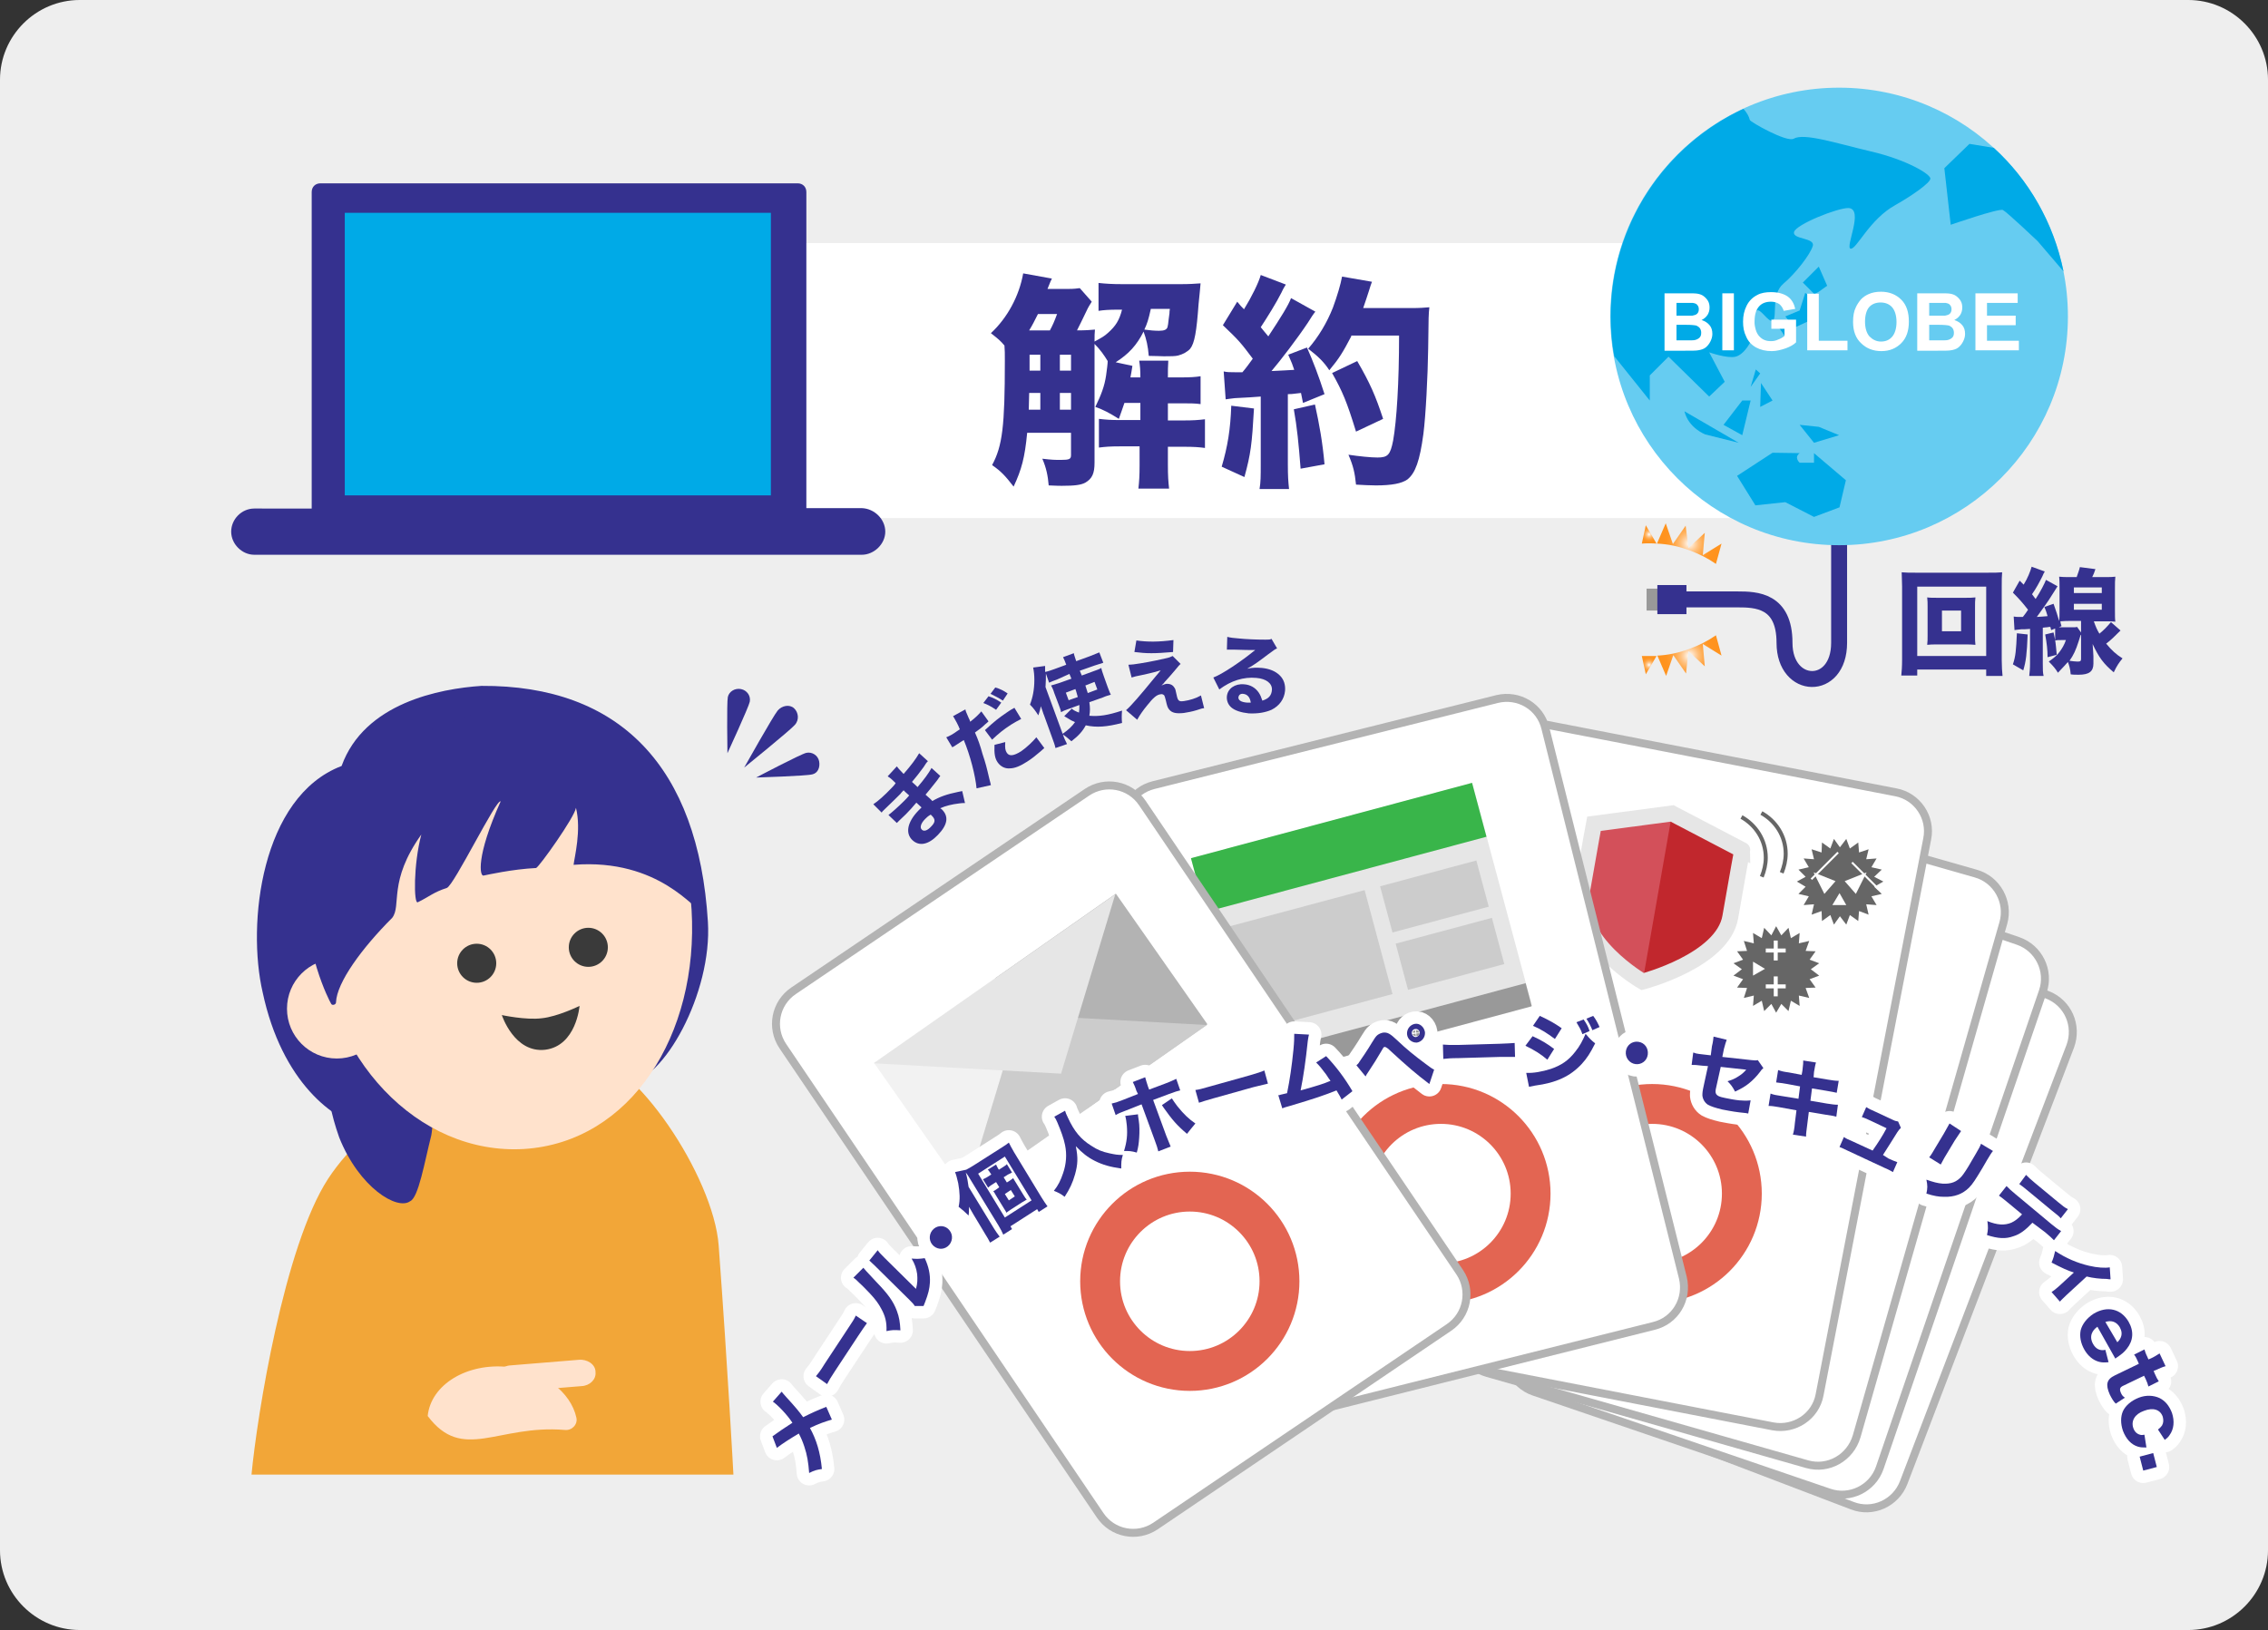 <?xml version="1.0" encoding="utf-8"?>
<!-- Generator: Adobe Illustrator 27.6.1, SVG Export Plug-In . SVG Version: 6.00 Build 0)  -->
<svg version="1.1" id="_レイヤー_2" xmlns="http://www.w3.org/2000/svg" xmlns:xlink="http://www.w3.org/1999/xlink" x="0px"
	 y="0px" width="569px" height="409px" viewBox="0 0 569 409" style="enable-background:new 0 0 569 409;" xml:space="preserve">
<rect x="0" y="0" width="569" height="409" fill="#333333" stroke="none"/>
<style type="text/css">
	.st0{fill:#EEEEEE;}
	.st1{fill:#F2A638;}
	.st2{fill:#FFE2CC;}
	.st3{fill:#35318F;}
	.st4{fill:#3A3A3A;}
	.st5{fill:#FFFFFF;}
	.st6{fill:#00AAE7;}
	.st7{fill:#999999;}
	.st8{fill:none;stroke:#35318F;stroke-width:4;stroke-linecap:round;stroke-miterlimit:10;}
	.st9{fill:url(#SVGID_1_);}
	.st10{fill:url(#SVGID_00000150824302392550349640000013094479343224293045_);}
	.st11{fill:url(#SVGID_00000145740587108698950020000017907900740340338616_);}
	.st12{fill:url(#SVGID_00000130618675207292427160000009776962382945086377_);}
	.st13{fill:#66CCF1;}
	.st14{fill:#FFFFFF;stroke:#B3B3B3;stroke-width:2;stroke-linecap:round;stroke-miterlimit:10;}
	.st15{fill:none;stroke:#E36552;stroke-width:10;stroke-linecap:round;stroke-miterlimit:10;}
	.st16{fill:#C1272D;}
	.st17{fill:#D3505A;}
	.st18{fill:none;stroke:#E6E6E6;stroke-width:4;stroke-miterlimit:10;}
	.st19{fill:#666666;}
	.st20{fill:none;stroke:#666666;stroke-miterlimit:10;}
	.st21{fill:#E6E6E6;}
	.st22{fill:#39B54A;}
	.st23{fill:#CCCCCC;}
	.st24{fill:#F2F2F2;}
	.st25{fill:#B3B3B3;}
	.st26{enable-background:new    ;}
	.st27{fill:none;stroke:#FFFFFF;stroke-width:6.243;stroke-linecap:round;stroke-linejoin:round;}
</style>
<path class="st0" d="M20,0h529c11,0,20,9,20,20v369c0,11-9,20-20,20H20c-11,0-20-9-20-20V20C0,9,9,0,20,0z"/>
<g>
	<g>
		<g>
			<path class="st1" d="M184,370c0,0-1.4-26.4-3.7-57.5c-1.3-17.3-21.1-47-34-48.3c-29.8,0-53.8,16-64,31.6
				c-11,16.9-17.8,59.4-19.2,74.2H184z"/>
			<g>
				<path class="st2" d="M107.3,355.3c0.8-7.9,9.9-13.4,20.2-12.3c8.8,0.9,15.7,6.3,17.1,12.7c0.4,1.7-1.1,3.3-2.9,3.1
					C124.8,357.4,116.1,367,107.3,355.3L107.3,355.3z"/>
				<path class="st2" d="M124.6,346.3v-0.2c-0.2-1.8,1.4-3.4,3.5-3.5l17.1-1.4c2.1-0.2,4.1,1.1,4.2,2.9v0.2c0.2,1.8-1.4,3.4-3.5,3.5
					l-17.1,1.4C126.7,349.4,124.8,348.1,124.6,346.3z"/>
			</g>
		</g>
		<g>
			<path class="st3" d="M65.9,249c4.8,22.5,17.8,32.3,26.3,34.1c8.5,1.7,37-7.2,37-7.2s23.6,3.6,27.8-3.9
				c9.5-0.6,21.7-22.9,20.6-40.7c-2.4-38.9-22.1-59.4-56.8-59.2c-10.5,0.7-29.4,4.3-35.1,20.1C65.5,199.9,61.9,231.8,65.9,249
				L65.9,249z"/>
			<path class="st3" d="M108.2,284.9c-1.7,6.7-3.2,15.6-5.3,16.5c-3.2,2.4-12.8-3.4-17.8-16c-8.6-24.3,4.8-27.6,9.4-20.6
				C104,277.6,109.8,275.8,108.2,284.9L108.2,284.9z"/>
			<g>
				<path class="st2" d="M79.8,234c2,31.6,25.1,55.9,51.7,54.3c26.6-1.7,43.9-28.5,42-60.1c-2-31.6-21.9-47.2-48.6-45.6
					S77.8,202.4,79.8,234L79.8,234z"/>
				<circle class="st2" cx="84.5" cy="253.1" r="12.5"/>
				<path class="st3" d="M112.4,181.4c-54.6,20.4-30.5,68.6-29.3,70.5c0.1,0.2,0.4,0.3,0.7,0.2c0.3-0.1,0.5-0.3,0.5-0.6
					c0.2-5,6.5-13.6,14.1-21.2c2.4-3.1-1.1-9.1,7.3-20.9c-2,7.6-1.9,17.5-0.9,17c2.9-1.4,3.9-2.5,7.3-3.6
					c1.8-0.6,12.5-22.6,13.5-21.7c-6.3,14-5.2,18.8-4.3,18.6c1-0.2,7.2-1.6,13.2-1.9c0.8-0.3,9.7-12.8,10-15.1
					c1.4,5.6-0.4,12.5-0.6,14.3c21.7-1.7,30.5,11.9,31.8,11.2C176.9,227.5,165.9,161.3,112.4,181.4L112.4,181.4z"/>
				<g>
					<circle class="st4" cx="147.6" cy="237.7" r="4.9"/>
					<circle class="st4" cx="119.6" cy="241.7" r="4.9"/>
				</g>
			</g>
		</g>
	</g>
	<path class="st4" d="M136.8,263.4c7.8-1,8.6-11,8.6-11s-5.5,2.7-9.5,3.1c-4,0.5-10-0.8-10-0.8S129,264.3,136.8,263.4L136.8,263.4z"
		/>
</g>
<path class="st5" d="M156.5,61h299c19.1,0,34.5,15.4,34.5,34.5l0,0c0,19.1-15.4,34.5-34.5,34.5h-299c-19.1,0-34.5-15.4-34.5-34.5
	l0,0C122,76.4,137.4,61,156.5,61z"/>
<g>
	<path class="st3" d="M216.2,127.5h-13.9V48.2c0-1.3-0.9-2.2-2.2-2.2H80.4c-1.3,0-2.2,0.9-2.2,2.2v79.4H63.8c-3.2,0-5.8,2.7-5.8,5.8
		s2.7,5.8,5.8,5.8h152.4c3.1,0,5.9-2.7,5.9-5.8S219.4,127.6,216.2,127.5L216.2,127.5z"/>
	<rect x="86.5" y="53.4" class="st6" width="106.9" height="70.9"/>
</g>
<g>
	<g>
		<rect x="413.1" y="147.7" class="st7" width="4.6" height="5.5"/>
		<path class="st8" d="M461.4,132.2v29.1c0,12.3-13.7,11.9-13.7,0c0-10.7-7.1-10.9-11.8-10.9h-15.5"/>
		<rect x="415.8" y="146.8" class="st3" width="7.3" height="7.3"/>
		<g>
			<g>
				
					<radialGradient id="SVGID_1_" cx="413.73" cy="1398.55" r="2.102" gradientTransform="matrix(1 0 0 1 0 -1264.46)" gradientUnits="userSpaceOnUse">
					<stop  offset="0" style="stop-color:#FFFFFF"/>
					<stop  offset="9.000000e-02" style="stop-color:#FFECD8"/>
					<stop  offset="0.21" style="stop-color:#FFD4A7"/>
					<stop  offset="0.33" style="stop-color:#FFC07D"/>
					<stop  offset="0.46" style="stop-color:#FFB05A"/>
					<stop  offset="0.59" style="stop-color:#FFA340"/>
					<stop  offset="0.72" style="stop-color:#FF9A2D"/>
					<stop  offset="0.86" style="stop-color:#FF9421"/>
					<stop  offset="1" style="stop-color:#FF931E"/>
				</radialGradient>
				<path class="st9" d="M415.6,136.4l-2.7-4.6l-1,4.6C413.1,136.3,414.3,136.3,415.6,136.4z"/>
				
					<radialGradient id="SVGID_00000137125658414940133870000006120654991980359327_" cx="423.855" cy="1400.84" r="6.782" gradientTransform="matrix(1 0 0 1 0 -1264.46)" gradientUnits="userSpaceOnUse">
					<stop  offset="0" style="stop-color:#FFFFFF"/>
					<stop  offset="9.000000e-02" style="stop-color:#FFECD8"/>
					<stop  offset="0.21" style="stop-color:#FFD4A7"/>
					<stop  offset="0.33" style="stop-color:#FFC07D"/>
					<stop  offset="0.46" style="stop-color:#FFB05A"/>
					<stop  offset="0.59" style="stop-color:#FFA340"/>
					<stop  offset="0.72" style="stop-color:#FF9A2D"/>
					<stop  offset="0.86" style="stop-color:#FF9421"/>
					<stop  offset="1" style="stop-color:#FF931E"/>
				</radialGradient>
				<path style="fill:url(#SVGID_00000137125658414940133870000006120654991980359327_);" d="M423.9,138.1c2.4,0.9,4.6,2,6.6,3.4
					l1.4-5.1l-4.7,2.9l0.5-5.6l-4.1,3.8l-0.7-5.6l-3.2,4.6l-1.8-5.2l-2.2,5.1C418.4,136.5,421.2,137.1,423.9,138.1L423.9,138.1z"/>
			</g>
			<g>
				
					<radialGradient id="SVGID_00000169556356592782700300000011175425957722761350_" cx="413.73" cy="1431.29" r="2.102" gradientTransform="matrix(1 0 0 1 0 -1264.46)" gradientUnits="userSpaceOnUse">
					<stop  offset="0" style="stop-color:#FFFFFF"/>
					<stop  offset="9.000000e-02" style="stop-color:#FFECD8"/>
					<stop  offset="0.21" style="stop-color:#FFD4A7"/>
					<stop  offset="0.33" style="stop-color:#FFC07D"/>
					<stop  offset="0.46" style="stop-color:#FFB05A"/>
					<stop  offset="0.59" style="stop-color:#FFA340"/>
					<stop  offset="0.72" style="stop-color:#FF9A2D"/>
					<stop  offset="0.86" style="stop-color:#FF9421"/>
					<stop  offset="1" style="stop-color:#FF931E"/>
				</radialGradient>
				<path style="fill:url(#SVGID_00000169556356592782700300000011175425957722761350_);" d="M415.6,164.6l-2.7,4.6l-1-4.6
					C413.1,164.6,414.3,164.6,415.6,164.6z"/>
				
					<radialGradient id="SVGID_00000152959536907759394910000015067846085396721849_" cx="423.85" cy="1429" r="6.785" gradientTransform="matrix(1 0 0 1 0 -1264.46)" gradientUnits="userSpaceOnUse">
					<stop  offset="0" style="stop-color:#FFFFFF"/>
					<stop  offset="9.000000e-02" style="stop-color:#FFECD8"/>
					<stop  offset="0.21" style="stop-color:#FFD4A7"/>
					<stop  offset="0.33" style="stop-color:#FFC07D"/>
					<stop  offset="0.46" style="stop-color:#FFB05A"/>
					<stop  offset="0.59" style="stop-color:#FFA340"/>
					<stop  offset="0.72" style="stop-color:#FF9A2D"/>
					<stop  offset="0.86" style="stop-color:#FF9421"/>
					<stop  offset="1" style="stop-color:#FF931E"/>
				</radialGradient>
				<path style="fill:url(#SVGID_00000152959536907759394910000015067846085396721849_);" d="M423.9,162.8c2.4-0.9,4.6-2,6.6-3.4
					l1.4,5.1l-4.7-2.9l0.5,5.6l-4.1-3.8L423,169l-3.2-4.6l-1.8,5.2l-2.2-5.1C418.4,164.4,421.2,163.8,423.9,162.8L423.9,162.8z"/>
			</g>
		</g>
		<g>
			<circle class="st13" cx="461.4" cy="79.4" r="57.4"/>
			<polygon class="st6" points="456.3,66.9 458.4,71.7 456.3,73.2 455.2,73.8 452.3,70.9 			"/>
			<polygon class="st6" points="455.1,75.1 453.9,80.5 450.2,82.2 447.9,79.4 451.5,77.9 452.9,73.5 			"/>
			<polygon class="st6" points="446.3,82.2 447.9,84.5 449.4,84.3 447.9,80.5 			"/>
			<polygon class="st6" points="437.1,100.5 439.2,100.5 437.1,109.2 432.4,106.6 			"/>
			<path class="st6" d="M422.6,103.2c1,4.2,5.2,5.8,5.2,5.8l8.4,2.1L422.6,103.2z"/>
			<polygon class="st6" points="440.5,92.7 441.6,93.7 439.2,97.1 			"/>
			<polygon class="st6" points="441.8,96.1 444.7,100.5 441.6,102.1 			"/>
			<polygon class="st6" points="451.5,106.6 456.3,107.1 461.4,109.2 455.1,111.1 			"/>
			<path class="st6" d="M451.5,113.7c-1.5,1.1,0,2.4,0,2.4h3.6v-2.4l8,6.8l-1.6,6.8l-6.4,2.4l-7.2-3.7l-7.5,0.8l-4.6-7.4l8.9-5.8
				L451.5,113.7L451.5,113.7z"/>
			<path class="st6" d="M469.4,38c-8.9-2.1-16.8-4.7-19.4-3.2c-1.7,1-10.9-4.2-11-4.7c-0.2-0.9-0.8-1.9-1.6-2.8
				c-19.6,9.1-33.3,29-33.3,52.1c0,3.4,0.3,6.8,0.9,10l8.9,11.1v-6.3l4.7-4.7l10.2,10l3.9-3.7l-3.9-7.4c0,0,4.5,1.6,6.6,1.1
				s4.2-3.7,4.7-6.3s-0.5-4.2,0.5-5.2s3.1,3.2,4.2,2.4s-0.5-6.6,2.6-9.2s6.8-7.4,7.4-9.5s-5.2-1.6-4.7-3.5s11-6.1,13.7-6
				c3.9,0.3-1,10,0.5,10.2s4.7-7.4,11.3-11c3.9-2.2,8.7-5.5,8.7-6.6S478.4,40.1,469.4,38L469.4,38z"/>
			<path class="st6" d="M500.2,37.1l-6.1-1l-6.3,6.1l1.6,14.2c0,0,12.1-4.2,13.1-3.7s8.7,7.8,8.7,7.8l6.5,7.6
				C515.2,55.9,509,45.1,500.2,37.1L500.2,37.1z"/>
		</g>
	</g>
</g>
<path class="st14" d="M464.7,377.8l-67.4-25.7c-5.2-2-7.7-7.7-5.8-12.9l41.8-109.5c2-5.2,7.7-7.7,12.9-5.8l67.4,25.7
	c5.2,2,7.7,7.7,5.8,12.9L477.6,372C475.6,377.2,469.8,379.8,464.7,377.8z"/>
<path class="st14" d="M458.9,374.5l-74.1-25.3c-5.2-1.8-8-7.5-6.2-12.7L419.5,217c1.8-5.2,7.5-8,12.7-6.2l74.1,25.3
	c5.2,1.8,8,7.5,6.2,12.7l-40.9,119.5C469.8,373.5,464.1,376.3,458.9,374.5z"/>
<path class="st14" d="M453.4,367.4l-80.3-22.9c-5.3-1.5-8.4-7.1-6.9-12.4L403,203.2c1.5-5.3,7.1-8.4,12.4-6.9l80.3,22.9
	c5.3,1.5,8.4,7.1,6.9,12.4l-36.8,128.8C464.2,365.8,458.7,368.9,453.4,367.4z"/>
<path class="st14" d="M444.8,357.9L357.5,341c-5.4-1-9-6.3-7.9-11.7l27-139.5c1-5.4,6.3-9,11.7-7.9l87.3,16.9c5.4,1,9,6.3,7.9,11.7
	l-27,139.5C455.5,355.4,450.2,358.9,444.8,357.9z"/>
<circle class="st15" cx="414.5" cy="299.5" r="22.5"/>
<g>
	<g>
		<path class="st16" d="M434.1,230.1c-1.9,11-22,16.2-22,16.2s-17.4-10-15.2-22.7s3-16.9,3-16.9l19.6-2.6l17.6,9.2
			C437.1,213.2,436,219.1,434.1,230.1z"/>
		<path class="st17" d="M412.1,246.3c0,0-17.4-10-15.2-22.7s3-16.9,3-16.9l19.6-2.6L412.1,246.3L412.1,246.3z"/>
		<path class="st18" d="M434.1,230.1c-1.9,11-22,16.2-22,16.2s-17.4-10-15.2-22.7s3-16.9,3-16.9l19.6-2.6l17.6,9.2
			C437.1,213.2,436,219.1,434.1,230.1z"/>
	</g>
	<g>
		<polygon class="st19" points="461.6,212.6 463.2,210.5 464.1,212.9 466.2,211.4 466.4,213.9 468.8,213.1 468.2,215.6 470.8,215.4 
			469.5,217.6 472.1,218.2 470.2,220 472.5,221.2 470.2,222.5 472.1,224.3 469.5,224.9 470.8,227.1 468.2,226.9 468.8,229.5 
			466.4,228.6 466.2,231.1 464.1,229.6 463.2,232 461.6,229.9 460.1,232 459.2,229.6 457.1,231.1 457,228.6 454.5,229.5 
			455.1,226.9 452.5,227.1 453.8,224.9 451.2,224.3 453,222.5 450.8,221.2 453,220 451.2,218.2 453.8,217.6 452.5,215.4 
			455.1,215.6 454.5,213.1 457,213.9 457.1,211.4 459.2,212.9 460.1,210.5 		"/>
		<g>
			<polygon class="st5" points="455,218.9 460.5,221.1 457.7,224.3 			"/>
			<polygon class="st5" points="468.3,218.9 462.8,221.1 465.6,224.3 			"/>
		</g>
		<polygon class="st5" points="461.5,224.1 459.7,227.1 463.2,227.1 		"/>
		
			<rect x="453.1" y="217" transform="matrix(0.707 -0.707 0.707 0.707 -19.511 387.367)" class="st5" width="9.5" height="0.5"/>
		
			<rect x="467.8" y="215" transform="matrix(0.707 -0.707 0.707 0.707 -18.282 395.322)" class="st5" width="0.5" height="9.5"/>
	</g>
	<g>
		<g>
			<polygon class="st19" points="454.3,243.2 456.4,244.8 454,245.7 455.5,247.8 453,247.9 453.9,250.4 451.3,249.8 451.5,252.4 
				449.3,251.1 448.7,253.7 446.9,251.9 445.6,254.1 444.4,251.9 442.6,253.7 442,251.1 439.8,252.4 440,249.8 437.5,250.4 
				438.3,247.9 435.8,247.8 437.3,245.7 434.9,244.8 437,243.2 434.9,241.7 437.3,240.8 435.8,238.7 438.3,238.6 437.5,236.1 
				440,236.7 439.8,234.1 442,235.4 442.6,232.8 444.4,234.7 445.6,232.4 446.9,234.7 448.7,232.8 449.3,235.4 451.5,234.1 
				451.3,236.7 453.9,236.1 453,238.6 455.5,238.7 454,240.8 456.4,241.7 			"/>
			<polygon class="st5" points="442.8,243.1 439.8,241.3 439.8,244.8 			"/>
		</g>
		<rect x="443" y="238" class="st5" width="5" height="1"/>
		<rect x="445" y="236" class="st5" width="1" height="5"/>
		<rect x="443" y="247" class="st5" width="5" height="1"/>
		<rect x="445" y="245" class="st5" width="1" height="5"/>
	</g>
	<path class="st20" d="M436.9,205c3.6,2,6.1,5.8,6.1,10.2c0,1.7-0.4,3.3-1,4.8"/>
	<path class="st20" d="M441.9,204c3.6,2,6.1,5.8,6.1,10.2c0,1.7-0.4,3.3-1,4.8"/>
</g>
<path class="st14" d="M289.4,197l86.2-21.6c5.4-1.3,10.8,1.9,12.1,7.3l34.5,137.9c1.3,5.4-1.9,10.8-7.3,12.1l-86.2,21.6
	c-5.4,1.3-10.8-1.9-12.1-7.3l-34.5-137.9C280.8,203.7,284.1,198.3,289.4,197z"/>
<g>
	<rect x="304.9" y="205" transform="matrix(0.966 -0.259 0.259 0.966 -48.798 96.307)" class="st21" width="73" height="57"/>
	
		<rect x="299.3" y="205.7" transform="matrix(0.966 -0.259 0.259 0.966 -43.609 94.148)" class="st22" width="73" height="14"/>
	
		<rect x="310.4" y="227.6" transform="matrix(0.966 -0.259 0.259 0.966 -51.211 93.202)" class="st23" width="36" height="27"/>
	<rect x="311.7" y="256.1" transform="matrix(0.966 -0.259 0.259 0.966 -55.196 98.941)" class="st7" width="73" height="6"/>
	
		<rect x="347.3" y="219" transform="matrix(0.966 -0.259 0.259 0.966 -45.972 100.784)" class="st23" width="25" height="12"/>
	
		<rect x="351.2" y="233.4" transform="matrix(0.966 -0.259 0.259 0.966 -49.567 102.278)" class="st23" width="25" height="12"/>
</g>
<circle class="st15" cx="361.5" cy="299.5" r="22.5"/>
<path class="st14" d="M199.1,248.6l73.6-49.8c4.6-3.1,10.8-1.9,13.9,2.7l79.6,117.7c3.1,4.6,1.9,10.8-2.7,13.9l-73.6,49.8
	c-4.6,3.1-10.8,1.9-13.9-2.7l-79.6-117.7C193.3,257.9,194.5,251.7,199.1,248.6z"/>
<g>
	<rect x="224" y="242" transform="matrix(0.819 -0.574 0.574 0.819 -103.075 197.092)" class="st24" width="74" height="40"/>
	
		<rect x="257.7" y="231.4" transform="matrix(0.819 -0.574 0.574 0.819 -94.23 203.887)" class="st25" width="37" height="40"/>
	<polygon class="st23" points="255.8,254.6 302.8,257.2 242.2,299.6 	"/>
	<polygon class="st21" points="219.2,266.8 279.8,224.4 266.2,269.4 	"/>
</g>
<circle class="st15" cx="298.5" cy="321.5" r="22.5"/>
<g id="_素材">
	<g>
		<path class="st3" d="M203.8,194.3c-1.4,0.4-14.1,0.8-14.1,0.8s11.2-5.9,12.6-6.2s2.9,0.6,3.2,2.1S205.2,194,203.8,194.3z"/>
		<path class="st3" d="M199.4,181.9c-1.1,1.3-12.7,10.7-12.7,10.7s7.3-13,8.4-14.3s3-1.6,4.1-0.6S200.6,180.6,199.4,181.9
			L199.4,181.9z"/>
		<path class="st3" d="M188.1,176.1c-0.3,1.4-5.6,12.9-5.6,12.9s-0.2-12.7,0.1-14.1s1.8-2.3,3.3-2S188.4,174.6,188.1,176.1
			L188.1,176.1z"/>
	</g>
</g>
<g>
	<g>
		<g class="st26">
			<path class="st3" d="M498.3,169.5V168H481v1.5h-4c0.1-1,0.2-2.2,0.2-3.9v-18.5c0-1.4-0.1-2.3-0.1-3.5c1,0.1,2,0.1,3.4,0.1h18.4
				c1.4,0,2.4,0,3.4-0.1c-0.1,1-0.1,2-0.1,3.5v18.6c0,1.5,0.1,3,0.2,3.9H498.3z M481,164.6h17.3v-17.4H481V164.6z M492.9,150
				c1.2,0,1.9,0,2.7-0.1c-0.1,0.7-0.1,1.5-0.1,2.3v7.3c0,0.9,0,1.6,0.1,2.3c-0.8-0.1-1.6-0.1-2.7-0.1h-6.7c-1.3,0-1.9,0-2.7,0.1
				c0.1-0.8,0.1-1.5,0.1-2.3v-7.3c0-0.8,0-1.5-0.1-2.3c0.7,0.1,1.5,0.1,2.7,0.1H492.9z M487.2,158.4h4.8v-5.2h-4.8V158.4z"/>
			<path class="st3" d="M505.2,154.7c0.6,0.1,0.8,0.1,1.5,0.1c0.2,0,0.3,0,0.8,0c0.6-0.8,0.8-1,1.3-1.8c-1.4-1.8-2.3-2.8-3.8-4.3
				l1.7-3l1,1c1-1.6,1.7-3.4,2-4.5l3.3,1.2c-0.2,0.3-0.3,0.5-0.6,1.2c-0.7,1.4-1.6,3.1-2.6,4.5c0.4,0.5,0.4,0.5,0.9,1.2
				c1.3-2,2.2-3.8,2.6-4.8l2.9,1.6c-0.2,0.3-0.2,0.3-1.2,1.9c-1.2,2-2.8,4.1-4,5.8c1.3-0.1,1.8-0.1,2.7-0.2
				c-0.3-1.1-0.4-1.3-0.8-2.3l2.3-0.8c0.7,2,1,2.9,1.4,4.3c0.1-0.6,0.1-1.7,0.1-2.6v-5.6c0-1,0-2.1-0.1-2.9c0.8,0.1,1.4,0.1,2.8,0.1
				h1.6c0.4-1.2,0.6-1.6,0.8-2.5l3.9,0.5c-0.3,0.9-0.4,1.2-0.8,2h3c1.5,0,2.1,0,2.8-0.1c-0.1,0.9-0.1,1.6-0.1,3v5.5
				c0,1.4,0,2.1,0.1,2.8c-0.8-0.1-1.9-0.1-2.8-0.1h-2.6c0.5,1.4,0.8,2.1,1.4,3.1c1.1-0.9,1.7-1.5,2.9-2.9l2.4,2.1
				c-1.4,1.4-2.5,2.5-3.6,3.3c1.4,1.7,2.5,2.7,4.1,3.7c-0.9,1.1-1.4,1.8-2.2,3.5c-2.6-2.2-3.7-3.7-5.3-7.1c0.1,1.6,0.2,2.6,0.2,3.1
				v1.8c0,2-1.1,2.8-3.7,2.8c-0.6,0-1.5,0-2-0.1c-0.1-1.4-0.4-2.3-0.7-3.1c-0.7,0.8-0.9,1-2.5,2.7c-0.6-1-1.2-1.7-2.3-2.8
				c1.4-1,2-1.5,2.6-2.3c0.7-0.9,1.3-1.9,1.7-3.1h-1.2c-0.7,0-1.1,0-1.5,0.1v-3l-1,0.4l-0.2-0.8c-0.3,0-0.3,0-0.9,0.1
				c-0.1,0-0.3,0-1,0.1v9c0,1.6,0,2.2,0.2,3.1h-3.6c0.1-1,0.2-1.8,0.2-3.1v-8.7c-1.2,0.1-1.4,0.1-2.2,0.1c-0.8,0.1-1.1,0.1-1.7,0.2
				L505.2,154.7z M508.7,159.2c-0.2,4.9-0.4,6.7-1.1,9l-2.6-1.5c0.7-2.1,0.8-3.5,1-7.8L508.7,159.2z M515.2,158.7
				c0.5,2.3,0.5,2.3,0.8,5.6l-2.3,0.6c0-1.8-0.2-3.5-0.6-5.7L515.2,158.7z M516.5,157.4c0.3,0,0.4,0,1,0h2.3c0.6,0,1,0,1.3-0.1
				l1,1.4v-2.9h-2.4c-0.9,0-1.8,0-2.8,0.1c0.1,0.6,0.1,0.6,0.3,1.2L516.5,157.4z M522,159.3c-0.2,0.7-0.2,0.7-0.5,1.6
				c-0.7,2.2-1.3,3.5-2.3,4.9c0.8,0.1,1.4,0.2,2,0.2c0.7,0,0.9-0.1,0.9-0.7V159.3z M520.3,148.8h7v-1.4h-7V148.8z M520.3,153h7v-1.5
				h-7V153z"/>
		</g>
	</g>
</g>
<g>
	<g class="st26">
		<path class="st3" d="M273.9,75.7c-0.5,0.8-0.9,1.4-1.3,2.3c-0.9,1.9-1.9,3.9-2.4,4.9c2.4,0,3.2-0.1,4.5-0.2c-0.1,1-0.1,1.5-0.1,3
			c2-1.1,2.4-1.3,3.4-2.2c1.9-1.7,2.8-3.1,3.5-5.8h-1c-2.3,0-3.6,0.1-4.9,0.3v-7c1.9,0.2,3.4,0.3,6.1,0.3h14.5c2.2,0,3.6-0.1,5-0.2
			c-0.1,1.1-0.2,2.4-0.5,5.2c-0.5,6.9-1,9.8-2.1,11.2c-0.6,0.7-1.8,1.4-3,1.7c-0.7,0.2-2,0.2-3.6,0.2c-0.8,0-2-0.1-3.8-0.1
			c-0.2-2.5-0.6-4.2-1.3-6.1c-1.7,3.4-3.7,5.6-7,7.7l4.2,0.9c-0.2,1.5-0.3,1.7-0.5,2.9h2.5c0-1.9-0.1-2.9-0.3-4.2h7.3
			c-0.1,1.7-0.1,2.2-0.1,4.2h3.2c2.5,0,3.8-0.1,5-0.3v7c-1.3-0.2-2.8-0.2-5-0.2h-3.2v4.3h3.8c2.6,0,3.8-0.1,5.5-0.3v7.2
			c-1.5-0.2-2.7-0.3-5.4-0.3h-3.9v4.6c0,2.7,0.1,4.1,0.3,5.9h-7.7c0.2-1.8,0.3-3.2,0.3-5.9V112H281c-2.6,0-3.6,0.1-5.3,0.3v-7.2
			c1.8,0.2,2.8,0.3,5.3,0.3h5.1v-4.3h-4c-0.5,1.5-0.7,2-1.4,4c-2.4-1.5-3.9-2.3-5.9-3c1.5-3.1,2.3-5.2,2.7-7.9
			c0.2-1.4,0.4-3,0.4-3.6c-0.9-1.5-1.9-2.9-3.3-4.3v29.8c0,2.7-0.6,4-2.3,5c-1.1,0.6-2.7,0.8-5.9,0.8c-0.8,0-0.8,0-3.3-0.1
			c-0.2-2.4-0.6-4.4-1.6-6.7c2.5,0.3,3.3,0.3,4.6,0.3c2.2,0,2.6-0.2,2.6-1.2v-5.6h-11c-0.6,6.3-1.4,9.2-3.4,13.5
			c-2.1-2.7-3.1-3.8-5.4-5.4c2.6-4.8,3.2-9.8,3.2-26.1c0-2.3,0-2.4-0.1-3.9c-1-1.2-1.5-1.6-3.4-3.1c4.1-3.8,7.1-9.3,8.1-15l7.2,1.3
			c-0.3,0.6-0.3,0.6-1.1,2.6h5.2c1.5,0,2.1-0.1,2.9-0.2L273.9,75.7z M263.4,82.9c0.7-1.3,1.1-2.2,1.8-4.1h-4.8
			c-0.9,1.8-1.4,2.8-2.2,4.1H263.4z M261,102.8v-4.2h-2.8l-0.1,4.2H261z M258.3,89v4h2.7v-4H258.3z M268.7,89h-2.8v4h2.8V89z
			 M268.7,98.6h-2.8v4.2h2.8V98.6z M288.7,77.6c-0.6,2.7-0.9,3.6-1.6,5.1c1.4,0.2,2.6,0.3,3.7,0.3c1.3,0,1.9-0.3,2.1-0.9
			c0.1-0.3,0.2-1,0.3-2c0-0.1,0.1-0.7,0.2-1.5c0-0.2,0-0.6,0.1-1.1H288.7z"/>
		<path class="st3" d="M314.6,102.5c-0.5,8.9-0.8,11.4-2.4,17.2l-5.7-2.6c1.5-5.1,2.2-9.4,2.4-15.3L314.6,102.5z M307,93.2
			c0.9,0.2,1.5,0.2,2.8,0.2h1.9c1.1-1.3,1.5-1.9,2.6-3.4c-3-4-3.5-4.6-7.5-8.4l3.6-5.9c0.8,1,1.1,1.3,1.7,1.9
			c1.8-2.9,3.7-6.7,4.2-8.6l6.3,2.4c-0.3,0.5-0.6,0.9-1.1,2c-1.3,2.6-3.5,6.1-5.2,8.7c0.7,0.9,1,1.2,1.9,2.3
			c3.1-4.7,5.1-7.9,5.7-9.6l6.1,3.4c-0.5,0.6-0.9,1.2-1.9,2.8c-2.6,3.9-6.8,9.4-9.1,12.1c2.9-0.1,3.4-0.2,5.7-0.3
			c-0.4-1.2-0.6-1.8-1.5-3.8l4.7-1.8c1.5,3.4,2.9,7,4.4,11.7l-5.4,2.2c-0.2-1.1-0.3-1.5-0.5-2.5c-2.5,0.3-2.5,0.3-3.3,0.3v17.6
			c0,3,0.1,4.3,0.3,6.2h-7.4c0.3-1.8,0.3-3.2,0.3-6.2v-17c-2.6,0.2-2.6,0.2-6.5,0.4c-1,0.1-1.5,0.2-2.3,0.3L307,93.2z M329.9,101.5
			c1.1,5,1.9,9.4,2.4,15l-6,1.1c-0.5-6.4-0.9-10.4-1.7-14.9L329.9,101.5z M339,84.4c-2.1,4-3,5.5-5.5,8.5c-1.3-2-2.7-3.4-5.3-5.4
			c2.6-3,4.7-6.5,6.2-10.3c1.1-3,1.9-5.7,2.3-7.8l7.5,1.3c-0.3,0.8-0.3,0.8-0.8,2.4c-0.3,0.9-0.9,2.8-1.4,4.2h12
			c2.3,0,3.4-0.1,4.6-0.2c-0.2,1.9-0.2,1.9-0.3,10.4c-0.1,6.8-0.6,16.8-1.2,21.4c-0.9,6.7-2,9.8-4,11.4c-1.4,1-3.9,1.5-7.9,1.5
			c-1.6,0-3.1-0.1-5-0.2c-0.3-3-0.7-4.7-1.9-7.5c2.7,0.4,5.6,0.7,7.3,0.7c2.6,0,3.2-0.7,3.9-4.2c0.9-5,1.5-14.6,1.5-26.4H339z
			 M340.2,108.3c-2.3-7.5-3.4-10.1-6-14.7l6.3-3c3.2,5.5,4.6,8.7,6.5,14.5L340.2,108.3z"/>
	</g>
</g>
<g class="st26">
	<path class="st5" d="M417.7,73.6h5.7c1.1,0,2,0,2.5,0.1c0.6,0.1,1.1,0.3,1.5,0.6c0.4,0.3,0.8,0.7,1.1,1.2c0.3,0.5,0.4,1.1,0.4,1.7
		c0,0.7-0.2,1.3-0.5,1.8c-0.4,0.6-0.9,1-1.5,1.3c0.9,0.3,1.5,0.7,2,1.3s0.7,1.3,0.7,2.2c0,0.7-0.2,1.3-0.5,1.9
		c-0.3,0.6-0.7,1.1-1.2,1.5c-0.5,0.4-1.2,0.6-1.9,0.7c-0.5,0.1-1.6,0.1-3.5,0.1h-4.9V73.6z M420.6,75.9v3.3h1.9c1.1,0,1.8,0,2.1,0
		c0.5-0.1,0.9-0.2,1.2-0.5c0.3-0.3,0.4-0.7,0.4-1.1c0-0.4-0.1-0.8-0.4-1.1c-0.2-0.3-0.6-0.4-1.1-0.5c-0.3,0-1.1,0-2.5,0H420.6z
		 M420.6,81.6v3.8h2.7c1,0,1.7,0,2-0.1c0.4-0.1,0.8-0.3,1.1-0.6c0.3-0.3,0.4-0.7,0.4-1.2c0-0.4-0.1-0.8-0.3-1.1
		c-0.2-0.3-0.5-0.5-0.9-0.7c-0.4-0.1-1.2-0.2-2.6-0.2H420.6z"/>
	<path class="st5" d="M432.1,87.9V73.6h2.9v14.3H432.1z"/>
	<path class="st5" d="M444.4,82.6v-2.4h6.2v5.7c-0.6,0.6-1.5,1.1-2.6,1.5c-1.2,0.4-2.3,0.7-3.5,0.7c-1.5,0-2.8-0.3-3.9-0.9
		c-1.1-0.6-2-1.5-2.5-2.7c-0.6-1.2-0.8-2.4-0.8-3.8c0-1.5,0.3-2.8,0.9-4c0.6-1.2,1.5-2.1,2.7-2.7c0.9-0.5,2.1-0.7,3.4-0.7
		c1.8,0,3.2,0.4,4.2,1.1c1,0.7,1.6,1.8,1.9,3.1l-2.9,0.5c-0.2-0.7-0.6-1.3-1.1-1.7c-0.6-0.4-1.3-0.6-2.1-0.6c-1.3,0-2.3,0.4-3,1.2
		c-0.7,0.8-1.1,2-1.1,3.6c0,1.7,0.4,3,1.1,3.8c0.8,0.9,1.7,1.3,3,1.3c0.6,0,1.2-0.1,1.8-0.4c0.6-0.2,1.1-0.5,1.6-0.9v-1.8H444.4z"/>
	<path class="st5" d="M453.4,87.9V73.7h2.9v11.8h7.2v2.4H453.4z"/>
	<path class="st5" d="M464.9,80.8c0-1.5,0.2-2.7,0.7-3.7c0.3-0.7,0.8-1.4,1.3-2c0.6-0.6,1.2-1,1.9-1.3c0.9-0.4,1.9-0.6,3.1-0.6
		c2.1,0,3.8,0.7,5.1,2c1.3,1.3,1.9,3.1,1.9,5.5c0,2.3-0.6,4.1-1.9,5.4c-1.3,1.3-2.9,2-5,2c-2.1,0-3.8-0.7-5.1-2
		C465.6,84.9,464.9,83.1,464.9,80.8z M467.9,80.7c0,1.6,0.4,2.9,1.1,3.7c0.8,0.8,1.7,1.3,2.9,1.3s2.1-0.4,2.8-1.2
		c0.7-0.8,1.1-2.1,1.1-3.7c0-1.6-0.4-2.9-1.1-3.7c-0.7-0.8-1.7-1.2-2.9-1.2s-2.2,0.4-2.9,1.2C468.3,77.8,467.9,79.1,467.9,80.7z"/>
	<path class="st5" d="M481.1,73.6h5.7c1.1,0,2,0,2.5,0.1c0.6,0.1,1.1,0.3,1.5,0.6c0.4,0.3,0.8,0.7,1.1,1.2c0.3,0.5,0.4,1.1,0.4,1.7
		c0,0.7-0.2,1.3-0.5,1.8c-0.4,0.6-0.9,1-1.5,1.3c0.9,0.3,1.5,0.7,2,1.3c0.5,0.6,0.7,1.3,0.7,2.2c0,0.7-0.2,1.3-0.5,1.9
		c-0.3,0.6-0.7,1.1-1.2,1.5s-1.2,0.6-1.9,0.7c-0.5,0.1-1.6,0.1-3.5,0.1h-4.9V73.6z M484,75.9v3.3h1.9c1.1,0,1.8,0,2.1,0
		c0.5-0.1,0.9-0.2,1.2-0.5c0.3-0.3,0.4-0.7,0.4-1.1c0-0.4-0.1-0.8-0.4-1.1c-0.2-0.3-0.6-0.4-1.1-0.5c-0.3,0-1.1,0-2.5,0H484z
		 M484,81.6v3.8h2.7c1,0,1.7,0,2-0.1c0.4-0.1,0.8-0.3,1.1-0.6c0.3-0.3,0.4-0.7,0.4-1.2c0-0.4-0.1-0.8-0.3-1.1
		c-0.2-0.3-0.5-0.5-0.9-0.7c-0.4-0.1-1.3-0.2-2.6-0.2H484z"/>
	<path class="st5" d="M495.6,87.9V73.6h10.6V76h-7.7v3.2h7.2v2.4h-7.2v3.9h8v2.4H495.6z"/>
</g>
<g>
	<g class="st26">
		<path class="st3" d="M242.1,201.5c-0.7,0-0.8,0-1.5,0.1c-1.7,0.2-3.4,0.6-4.7,1.2c0.1,0.1,0.2,0.2,0.3,0.2
			c1.9,1.8,1.6,3.9-0.9,6.5c-2.4,2.5-4.7,2.9-6.4,1.3c-1.8-1.7-1.3-4.5,1.5-7.4c0.3-0.3,0.5-0.5,0.8-0.8l-1.3-1.2
			c-0.4,0.5-1,1.1-1.3,1.5c-1,1.1-1.5,1.6-3,3c-0.2,0.2-0.4,0.4-0.6,0.6l-2.1-2c0.8-0.6,2.4-2,3.9-3.5c0.3-0.3,0.9-0.9,1.3-1.4
			l-1-0.9l-0.4-0.4c-0.4,0.4-0.6,0.6-0.8,0.9c-0.6,0.6-2,2-4.1,4c-0.2,0.2-0.3,0.3-0.4,0.4c0,0-0.1,0.1-0.2,0.3l-2.1-2.1
			c1.1-0.7,2.8-2.2,4.6-4.1c0.2-0.2,0.7-0.7,1-1.2c-1.2-1.2-1.4-1.3-2-1.7l2.3-2.5c0.4,0.5,0.5,0.7,1.7,1.9c2-2.3,3.1-3.8,3.9-5.2
			l2.2,2c-0.4,0.4-0.4,0.4-1.1,1.5c-1,1.4-1.9,2.5-2.9,3.7c0.7,0.6,1.1,1,1.4,1.3c1.7-2,2.8-3.5,3.5-4.8l2.2,2
			c-0.1,0.1-0.1,0.1-0.3,0.4c0,0-0.1,0.1-0.2,0.3c-0.2,0.3-0.2,0.3-1,1.3c-0.7,0.9-1.6,2-2.2,2.7c0.9,0.8,1.5,1.3,1.7,1.6
			c1.9-1.1,3.6-1.7,6.5-2.3c0.4-0.1,0.6-0.1,1-0.2L242.1,201.5z M232.1,205.5c-1.1,1.1-1.4,2.2-0.8,2.7c0.5,0.5,1.4,0.2,2.3-0.8
			c1.1-1.1,1.1-1.8,0.2-2.7c-0.1-0.1-0.3-0.3-0.3-0.3C232.8,204.8,232.5,205.1,232.1,205.5z"/>
	</g>
	<g class="st26">
		<path class="st3" d="M237.4,185c0.8-0.3,1.7-0.8,2.8-1.6l0.6-0.4c-0.4-1.1-1.2-2.5-1.5-3l-0.2-0.3l3.1-1.7
			c0.1,0.5,0.1,0.5,0.8,2.1c0.3,0.6,0.3,0.6,0.4,1c1.3-1,2-1.7,2.8-2.6l1.8,2.5c-0.3,0.3-0.3,0.3-0.9,0.8c-0.7,0.7-1.5,1.3-2.5,2
			c0.8,1.8,1.3,3.2,1.9,5.4c0.8,2.4,1,3.2,1.7,6.2c0.2,0.7,0.3,1.2,0.4,1.6l-3.6,0.8c-0.3-3.2-1.6-8.3-3.2-12.1l-0.5,0.3l-2,1.3
			l-0.4,0.2L237.4,185z M248,174.7c1.2,0.4,2,0.8,3.2,1.6l-1.3,1.8c-1.2-0.8-2.1-1.3-3.2-1.7L248,174.7z M256.2,180.4
			c-1,0.5-1.5,0.8-2.5,1.4c-2,1.3-3.1,2.2-4.8,3.8l-1.8-2.4c2.5-2.3,3.4-3,5.6-4.5c0.5-0.3,0.5-0.4,1.8-1.1L256.2,180.4z
			 M249.7,172.5c1.1,0.3,2.1,0.8,3.1,1.5l-1.2,1.8c-1.2-0.8-2.1-1.2-3.1-1.7L249.7,172.5z M252.2,186.2c-0.1,1.5,0,2.1,0.4,2.7
			c0.6,0.9,1.7,0.8,3.6-0.4c1.3-0.9,2.9-2.4,3.8-3.5l2,2.7c-0.3,0.3-0.5,0.4-0.9,0.8c-1.4,1.2-2.3,1.9-3.4,2.6
			c-1.7,1.1-3.1,1.7-4.4,1.7c-1.2,0.1-2.3-0.5-3-1.5c-0.7-1-0.9-2.2-0.8-4.4L252.2,186.2z"/>
	</g>
	<g class="st26">
		<path class="st3" d="M265.2,170.5c-0.9,0.3-1.3,0.5-2,0.8l-0.8-2.3c0,1.1,0,1.9-0.1,3.4l4.4,12c0.3,0.9,0.6,1.5,1,2.3l-2.9,1
			c-0.2-0.9-0.4-1.4-0.8-2.5l-2.1-5.8c-0.2-0.4-0.2-0.7-0.8-2.2c-0.1,0.8-0.3,1.4-0.6,2.3c-0.7-1.1-1.2-1.8-2.1-2.7
			c0.7-1.8,1.1-3.8,1.1-6.2c0-1.2-0.1-2.1-0.3-3.1l3-0.4c0,0.5,0,0.6,0,1.1c0,0.1,0,0.3,0,0.4c0.6-0.1,1.5-0.4,2.3-0.7l3-1.1
			c-0.4-1.1-0.5-1.3-0.8-1.9l2.7-1c0.1,0.6,0.3,1,0.6,2l3.3-1.2c1-0.4,1.7-0.7,2.5-1l1,2.6c-0.6,0.2-1.3,0.4-2.2,0.7l-3.7,1.3
			l0.5,1.2l3-1.1c0.9-0.3,1.4-0.5,1.9-0.8c0.1,0.6,0.3,1.1,0.6,2l1,2.8c0.4,1,0.5,1.4,0.8,1.9c-0.6,0.2-1.1,0.3-2,0.7l-3.4,1.2
			c0.2,1.3,0.2,2.3,0,3.4c2.4,0.2,4.6-0.1,8.2-1.3c-0.1,1.1-0.1,2.1,0,3.1c-3.8,1-6.4,1.2-9.1,0.6c-0.8,1.5-1.8,2.6-3.6,4
			c-0.9-0.8-1.5-1.3-2.3-1.8c1.6-1.1,2.5-2,3.2-3c-0.7-0.3-1.1-0.5-2.2-1.2c-0.2-0.1-0.3-0.2-0.5-0.3l1.9-1.9l0.1,0.1
			c0.3,0.3,0.9,0.6,1.7,0.9c0.1-0.7,0.1-1,0.1-1.9l-3,1.1c-0.6,0.2-1.1,0.4-1.6,0.7c-0.1-0.6-0.3-1.1-0.6-1.9l-1.1-2.9
			c-0.3-1-0.5-1.3-0.8-1.9c0.6-0.2,1-0.3,2-0.6l3.1-1.1l-0.5-1.2L265.2,170.5z M267.4,173.8l0.7,1.9l2.3-0.8c-0.2-0.6-0.3-1.2-0.6-2
			L267.4,173.8z M272.3,172c0.3,0.8,0.4,1.4,0.6,1.9l2.4-0.9l-0.7-1.9L272.3,172z"/>
	</g>
	<g class="st26">
		<path class="st3" d="M283.1,166.8c0.6,0,0.9-0.1,1.3-0.1c2.2-0.3,4.5-0.7,8-1.5c1-0.2,1.4-0.4,1.8-0.6l2,2
			c-0.4,0.3-0.5,0.5-1.6,1.8c-1.2,1.4-1.2,1.4-2.2,2.5c-0.1,0.1-0.3,0.3-0.4,0.5c-0.3,0.3-0.4,0.4-0.6,0.6c0.5-0.2,0.7-0.3,1.1-0.4
			c0.9-0.1,1.7,0.2,2.1,0.9c0.3,0.4,0.3,0.5,0.6,1.9c0.3,1.5,0.6,1.7,1.9,1.5c1.4-0.2,3-0.7,4.2-1.4l0.8,3.2c-0.4,0-0.7,0.1-1.9,0.5
			c-1.3,0.4-2.1,0.5-3.2,0.7c-1.9,0.2-3,0-3.7-0.9c-0.4-0.5-0.5-0.9-0.8-2.2c-0.2-0.8-0.3-1.1-0.4-1.3c-0.2-0.2-0.5-0.4-0.9-0.3
			c-1,0.1-1.9,0.9-3.4,2.8c-1,1.2-1.9,2.5-2.5,3.6l-2.8-2.4c1.3-1.1,3.6-3.8,7.2-8.2c0.7-0.8,0.9-1.1,1.5-1.8c-1,0.3-2,0.6-4.8,1.2
			c-1.1,0.2-1.9,0.4-2.5,0.6L283.1,166.8z M285.1,160.7c2.7,0.4,5.6,0.4,9.3-0.1l-0.1,3c-4.7,0.4-6.6,0.4-9.7,0L285.1,160.7z"/>
	</g>
	<g class="st26">
		<path class="st3" d="M307.9,159.8c0.8,0.2,1.5,0.3,2.9,0.4c1.9,0.2,4.6,0.3,6.7,0.3c0.9,0,1.1,0,1.5-0.2l1.4,2.4
			c-0.5,0.2-0.5,0.2-2.4,1.6c-2.5,1.9-3.2,2.4-5.1,3.5c1.3-0.3,2.4-0.3,3.7-0.2c1.9,0.2,3.4,0.8,4.5,1.9c1,1,1.4,2.3,1.3,3.8
			c-0.2,2.1-1.4,3.8-3.4,4.8c-1.6,0.7-3.5,1-5.7,0.9c-1.9-0.2-3.5-0.7-4.4-1.5c-0.8-0.7-1.2-1.7-1.1-2.8c0.2-1.9,2-3.2,4.3-3
			c1.6,0.1,2.9,0.9,3.7,2.1c0.4,0.6,0.6,1.1,0.9,2c1.6-0.5,2.3-1.3,2.4-2.7c0.1-1.6-1.4-2.8-3.9-3c-3.2-0.3-6.4,0.7-9.3,2.9l-1.5-3
			c2.2-0.8,7.1-4.1,10.5-6.9c-1.8,0-2.2,0-5.5-0.1c-0.7,0-0.9,0-1.6,0L307.9,159.8z M311.9,174.1c-0.7-0.1-1.1,0.3-1.2,0.8
			c-0.1,0.8,0.7,1.3,2.2,1.4c0.3,0,0.4,0,0.9,0C313.6,174.9,312.9,174.2,311.9,174.1z"/>
	</g>
</g>
<g>
	<g class="st26">
		<path class="st27" d="M196.1,349.2c0.3,0.4,0.5,0.6,1.2,1.4c2.2,2.4,3.2,3.6,4.2,5c2.2-1.1,3.3-1.6,5.8-2.6l1.4,3.2
			c-1.7,0.5-3.2,1-5.5,2.1c1.6,2.9,2.6,6.1,3,10.3c-1.3,0.2-1.8,0.3-3.2,1c-0.2-2.7-0.5-4.5-1.2-6.6c-0.4-1.2-0.8-2.2-1.4-3.3
			c-2.5,1.5-3.9,2.4-5.5,3.6l-1.1-2.9c1.7-1.2,2.5-1.8,5-3.4c-1.3-2-3.6-4.4-4.9-5.3L196.1,349.2z"/>
	</g>
	<g class="st26">
		<path class="st27" d="M204.7,345.3c0.6-0.7,1.1-1.3,2.2-3.1l5.8-8.8c1.2-1.8,1.6-2.4,2-3.3l2.8,1.9c-0.5,0.7-1.3,1.8-2.2,3.2
			l-5.8,8.8c-1,1.5-1.6,2.5-2,3.3L204.7,345.3z"/>
	</g>
	<g class="st26">
		<path class="st27" d="M216.6,318.1c0.4,0.5,0.4,0.5,3.2,3.5c3,3.1,4.3,4.9,5.2,7.3c0.6,1.6,0.8,2.9,0.9,4.9
			c-1.6-0.1-2.1-0.1-3.5,0.2c0.1-2.2-0.3-3.8-1.3-5.6c-0.7-1.3-1.4-2.3-2.9-3.9c-0.7-0.7-1.7-1.8-2.5-2.5c-0.8-0.8-1.1-1.1-1.6-1.4
			L216.6,318.1z M220.2,313.7c0.5,0.7,0.7,0.9,1.7,1.9l7.9,7.8c0.4-1.4,0.4-2.4,0.3-3.7c-0.2-1.4-0.6-2.6-1.4-3.9
			c1.4,0.1,1.8,0.1,3.3-0.1c1,2.1,1.4,4.1,1.3,6.1c-0.1,1.6-0.4,2.8-1.2,4.9c-0.2,0.5-0.3,0.7-0.4,1l-2.2,0
			c-0.3-0.5-0.6-0.8-1.3-1.5l-8.3-8.2l-0.4-0.4c-0.7-0.6-1-1-1.4-1.3L220.2,313.7z"/>
	</g>
	<g class="st26">
		<path class="st27" d="M238.2,308.7c1,1.2,0.8,3-0.4,4c-1.2,1-2.9,0.8-3.9-0.4c-1-1.2-0.8-3,0.4-4
			C235.5,307.3,237.3,307.5,238.2,308.7z"/>
	</g>
	<g class="st26">
		<path class="st27" d="M243.3,295.7c-0.4-0.7-0.6-1-1-1.5c0.4,1.5,0.5,2.2,0.7,3.6l6.4,10.5c0.5,0.8,0.8,1.2,1.4,2l-2.4,1.5
			c-0.4-0.8-0.7-1.3-1.2-2.1l-3-5c-0.2-0.4-0.6-1-1.1-1.9c0,0.2,0,0.4,0,0.5c0,0.8,0,1-0.1,1.7c-0.9-0.9-1.5-1.4-2.5-2.2
			c0.4-1.8,0.3-3.6-0.1-5.9c-0.3-1.3-0.5-2.1-0.8-2.8l2.8-0.6l0,0c0.6-0.3,1.1-0.6,1.9-1.1l6.6-4.2c1.3-0.8,1.7-1.1,2.2-1.5
			c0.3,0.6,0.6,1.2,1.3,2.4l6.8,11.2c0.8,1.3,1.1,1.7,1.6,2.4l-2.2,1.4l-0.4-0.7l-6.7,4.3l0.4,0.7l-2.2,1.4
			c-0.3-0.7-0.6-1.3-1.2-2.3L243.3,295.7z M252.1,305.5l6.7-4.3l-6.7-11l-6.7,4.3L252.1,305.5z M253.1,296.4
			c0.4-0.3,0.8-0.5,1.1-0.8c0.1,0.3,0.3,0.5,0.7,1.2l1.9,3.1c0.4,0.7,0.6,0.9,0.8,1.1l-0.2,0.1c-0.1,0.1-0.5,0.3-1,0.6l-2.8,1.8
			c-0.4,0.3-0.8,0.5-1.1,0.8c-0.1-0.3-0.3-0.5-0.7-1.2l-1.9-3.1c-0.4-0.7-0.5-0.9-0.7-1.1c0.4-0.2,0.7-0.4,1.1-0.7l0.4-0.3l-0.8-1.3
			l-1.1,0.7c-0.3,0.2-0.6,0.4-0.9,0.7l-1.3-2.1c0.3-0.1,0.6-0.3,1-0.5l1.1-0.7l-0.2-0.3c-0.3-0.4-0.4-0.7-0.7-0.9l2.1-1.3
			c0.1,0.3,0.3,0.6,0.5,1l0.2,0.3l1.1-0.7c0.4-0.3,0.7-0.4,0.9-0.7l1.3,2.1c-0.3,0.2-0.6,0.3-1,0.5l-1.1,0.7l0.8,1.3L253.1,296.4z
			 M253.1,301.2l1.5-1l-1-1.6l-1.5,1L253.1,301.2z"/>
	</g>
	<g class="st26">
		<path class="st27" d="M267.2,278.7c0.1,0.4,0.4,1.1,0.7,1.7c1.6,3.5,3.3,5.5,5.9,7.1c1.5,1,2.7,1.5,4.6,1.9c1.4,0.3,2,0.4,3.3,0.4
			c-0.4,1.3-0.4,1.9-0.4,3.4c-2.8-0.4-4.6-0.9-6.6-1.9c-1.8-0.9-3.2-2-4.8-3.7c0.6,2.9,0.5,4.6-0.2,7.1c-0.6,2.1-1.3,3.6-2.6,5.6
			c-1-0.8-1.7-1.1-2.7-1.5c1.1-1.4,1.7-2.6,2.3-4.4c0.8-2.3,1-4.7,0.5-7.1c-0.3-1.6-1.1-3.7-1.9-5.6c-0.3-0.7-0.5-1.1-0.8-1.5
			L267.2,278.7z"/>
	</g>
	<g class="st26">
		<path class="st27" d="M285.1,273.7c-0.3-1-0.6-1.6-0.9-2.2l3.1-1.2c0.2,0.7,0.4,1.4,0.7,2.3l0.3,0.8l4-1.5
			c1.6-0.6,1.9-0.8,2.8-1.2l1,2.9c-0.8,0.2-1.2,0.3-2.8,0.9l-4,1.5l3.3,9c0.4,1,0.8,2,1.1,2.7l-3.1,1.2c-0.2-0.8-0.4-1.5-0.9-2.8
			l-3.3-9l-3.8,1.5c-1.5,0.6-1.9,0.7-2.7,1.2l-1-2.9c0.9-0.2,1.3-0.3,2.8-0.9l3.8-1.5L285.1,273.7z M285.5,279.6
			c0,0.3,0,0.3,0.2,1.6c0.2,1.2,0.2,2.9,0.1,4.3c-0.1,1.4-0.2,2.3-0.6,3.7c-1.4-0.4-1.9-0.4-3.2-0.4c0.7-2.3,0.9-4,0.7-6.4
			c-0.1-1-0.2-1.7-0.4-2.4L285.5,279.6z M294,275.6c0.4,0.6,0.7,1.1,1.4,2c1.7,2.1,2.9,3.2,4.5,4.3c-1.1,1.3-1.3,1.6-2.1,2.6
			c-2.5-2.1-3.7-3.5-5.9-6.6c-0.1-0.2-0.2-0.3-0.4-0.6L294,275.6z"/>
	</g>
	<g class="st26">
		<path class="st27" d="M299.9,273.5c0.9-0.1,1.6-0.3,3.7-0.9l10-2.8c2-0.6,2.7-0.8,3.6-1.2l0.9,3.3c-0.8,0.2-2.1,0.5-3.7,0.9
			l-10,2.8c-1.7,0.5-2.8,0.8-3.6,1.1L299.9,273.5z"/>
	</g>
	<g class="st26">
		<path class="st27" d="M328.4,259.6c-0.1,0.5-0.2,0.7-0.3,1.6c-0.5,4.8-1.1,9-1.8,12.4c4-1.1,5.9-1.7,7.5-2.4
			c-0.3-0.4-0.6-0.8-1.1-1.6c-1.2-1.6-1.6-2.1-2.5-3l2.5-1.6c2.5,2.6,4.8,5.7,6.6,8.8l-2.7,2.1c-0.4-0.8-0.4-0.8-1.3-2.3
			c-3,1.2-5.3,2-11.7,3.9c-1.1,0.3-1.4,0.4-1.9,0.6l-1-3.3c0.3,0,0.3,0,0.5-0.1c0.4-0.1,0.8-0.2,1.7-0.4c0.7-3.4,1.2-6.9,1.6-10.9
			c0.2-2.1,0.2-3,0.2-4L328.4,259.6z"/>
	</g>
	<g class="st26">
		<path class="st27" d="M340.3,267.3c0.3-0.3,0.5-0.4,0.7-0.8c0.5-0.7,2.2-3.2,3.2-4.9c0.6-1,1-1.6,1.4-1.9c0.4-0.3,0.9-0.5,1.4-0.6
			c1.1-0.1,1.7,0.2,3.5,1.9c2.3,2.2,4.4,3.9,7.1,5.9c1.2,0.9,1.6,1.2,2.2,1.5l-1.2,3.6c-3.4-2.6-5.3-4.2-10.4-8.9
			c-0.4-0.3-0.6-0.4-0.8-0.4c-0.3,0-0.3,0.1-1,1.3c-0.8,1.4-1.8,3-3.2,5.1c-0.3,0.4-0.4,0.6-0.6,1L340.3,267.3z M357.5,259
			c0.1,1.3-0.8,2.4-2,2.6c-1.2,0.1-2.4-0.8-2.5-2.1s0.8-2.4,2-2.6C356.2,256.7,357.3,257.7,357.5,259z M354.2,259.3
			c0.1,0.6,0.6,1,1.1,0.9c0.5-0.1,0.9-0.6,0.9-1.1c-0.1-0.6-0.6-1-1.1-0.9C354.6,258.2,354.1,258.7,354.2,259.3z"/>
	</g>
	<g class="st26">
		<path class="st27" d="M362,262.1c0.9,0.1,1.7,0.1,3.8,0.1l10.4-0.3c2.1-0.1,2.8-0.1,3.8-0.2l0.1,3.5c-0.8,0-2.2,0-3.8,0l-10.4,0.3
			c-1.8,0-3,0.1-3.8,0.2L362,262.1z"/>
	</g>
	<g class="st26">
		<path class="st27" d="M384.5,260c2.2,1,3.7,1.9,5.4,3.2l-1.7,2.7c-1.6-1.4-3.4-2.5-5.5-3.5L384.5,260z M382.9,269.2
			c1.8,0.1,4-0.3,6.2-1c2.6-0.9,4.4-2.1,6.1-4.3c1.2-1.5,1.8-2.7,2.6-4.5c1.1,1.3,1.4,1.6,2.4,2.4c-1.2,2.4-2.1,3.8-3.4,5.2
			c-2.9,3.1-6.4,4.7-11.7,5.4c-0.6,0.1-1,0.2-1.5,0.3L382.9,269.2z M386.3,254.9c2.2,1,3.8,1.9,5.5,3.1l-1.7,2.7
			c-2-1.5-3.6-2.5-5.5-3.3L386.3,254.9z M397.3,255.8c0.7,1,1.1,1.7,1.5,2.9l-1.8,0.8c-0.4-1.2-0.8-1.8-1.5-3L397.3,255.8z
			 M399.7,254.9c0.7,0.9,1.2,1.9,1.6,2.8l-1.8,0.8c-0.4-1-0.8-1.8-1.5-2.9L399.7,254.9z"/>
	</g>
	<g class="st26">
		<path class="st27" d="M413.4,264.6c-0.2,1.6-1.6,2.6-3.1,2.4c-1.5-0.2-2.6-1.6-2.4-3.2s1.6-2.6,3.1-2.4
			C412.6,261.6,413.6,263,413.4,264.6z"/>
	</g>
	<g class="st26">
		<path class="st27" d="M429.5,262.5c0.3-1.2,0.3-1.6,0.4-2.4l3.3,0.8c-0.2,0.6-0.4,1.1-0.7,2.3l-0.4,2l7.3,0.8
			c0.9,0.1,1.1,0.1,1.6,0l1.4,2c-0.3,0.3-0.4,0.3-0.8,0.9c-0.9,1.2-1.9,2.2-2.9,3c-0.9,0.7-1.7,1.2-3.4,2c-0.7-1.3-1-1.7-1.9-2.6
			c1-0.3,1.8-0.6,2.7-1.2c0.8-0.5,1.3-0.9,2-1.7l-6.4-0.7l-1,4.5c-0.3,1.3-0.3,1.3-0.3,1.7c0,0.5,0.2,0.8,0.7,1.1
			c0.4,0.2,1.1,0.4,1.7,0.5c0.9,0.2,2.5,0.5,3.6,0.6c1.1,0.1,1.8,0.1,2.8,0l-0.6,3.3c-0.4-0.1-0.4-0.1-2.3-0.3
			c-1.7-0.2-3.1-0.5-4.2-0.7c-1.7-0.4-2.9-0.8-3.6-1.2c-0.8-0.5-1.3-1.4-1.4-2.3c0-0.7,0-1,0.4-2.8l1-4.6l-1.4-0.1
			c-1.7-0.2-1.8-0.2-2.7-0.2l0.4-3.1c0.3,0.1,0.5,0.1,0.6,0.2c0.4,0.1,1.1,0.2,2.1,0.3l1.7,0.2L429.5,262.5z"/>
	</g>
	<g class="st26">
		<path class="st27" d="M452.2,268.6c0.2-1.8,0.2-1.8,0.2-2.5l3.2,0.5c-0.2,0.6-0.3,1.3-0.5,2.4l-0.1,1.3l3.6,0.6
			c1.3,0.2,1.8,0.3,2.7,0.3l-0.5,3c-0.9-0.2-0.9-0.2-2.6-0.5l-3.6-0.6l-0.4,3.1l4.1,0.7c1.4,0.2,1.9,0.3,2.8,0.3l-0.4,3
			c-0.7-0.2-0.7-0.2-2.7-0.5l-4.2-0.7l-0.4,3.2c-0.2,1.7-0.3,2.1-0.3,3l-3.3-0.5c0.2-0.6,0.4-1.6,0.5-2.9l0.4-3.2l-4.4-0.8
			c-1.3-0.2-1.7-0.3-2.6-0.3l0.5-3.1c0.8,0.3,1.3,0.4,2.7,0.6l4.3,0.7l0.4-3.1l-3.2-0.6c-1.4-0.2-1.7-0.3-2.8-0.4l0.5-3.1
			c0.9,0.3,1.2,0.4,2.7,0.6l3.2,0.6L452.2,268.6z"/>
	</g>
	<g class="st26">
		<path class="st27" d="M473.8,290.7c1.1,0.5,1.6,0.7,2.2,0.9l-1.1,2.5c-0.5-0.3-1.2-0.7-2.2-1.1l-9-4.2c-1-0.5-1.7-0.8-2.2-1
			l1.1-2.5c0.6,0.4,1,0.6,2.2,1.1l5,2.3c1.4-2,2.5-3.7,3.5-5.6l-4-1.9c-1.1-0.5-1.5-0.7-2.2-0.9l1.1-2.5c0.7,0.4,1,0.6,2.2,1.1
			l4.5,2.1c0.6,0.3,0.8,0.3,1.3,0.4l0.7,1.6c-0.4,0.4-0.5,0.5-0.9,1.1c-1.2,1.9-2.3,3.7-3.6,5.7L473.8,290.7z"/>
	</g>
	<g class="st26">
		<path class="st27" d="M500,288.8c-0.5,0.6-0.7,1-1.5,2.3l-1.1,1.9c-1.8,3-2.5,4.1-3.4,5c-1.6,1.6-3.7,2.4-6.3,2.3
			c-1.3,0-2.5-0.2-4.4-0.8c0.3-1.4,0.3-2,0-3.5c1.7,0.6,2.8,0.9,4.1,1c2.1,0.1,3.5-0.4,4.8-1.9c0.5-0.6,1.5-2.1,2.5-3.9l1-1.7
			c0.8-1.4,1-1.7,1.3-2.5L500,288.8z M492,283.8c-0.4,0.6-0.8,1.2-1.6,2.4l-2.1,3.5c-0.7,1.1-1.1,2-1.4,2.5l-2.9-1.8
			c0.5-0.6,0.9-1.3,1.6-2.5l2.1-3.5c0.8-1.4,1-1.8,1.4-2.5L492,283.8z"/>
	</g>
	<g class="st26">
		<path class="st27" d="M509.9,306.8c-1.7,1.8-3.1,2.9-4.8,3.4c-1.9,0.7-3.8,0.6-6.6-0.3c0.3-1.4,0.3-2,0.1-3.5c2.5,1,4.3,1.1,6,0.4
			c0.9-0.4,1.8-1.1,2.7-2.1l-3.5-2.9c-1.1-0.9-1.6-1.3-2.3-1.8l1.9-2.4c0.7,0.7,1.1,1.1,2.2,2l9,7.5c1.1,0.9,1.6,1.3,2.5,1.8
			l-1.8,2.3c-0.7-0.7-0.9-0.9-2.2-2L509.9,306.8z M508.3,294.8c0.7,0.7,1.1,1.1,2.2,2l5.8,4.8c1.2,1,1.7,1.4,2.5,1.8l-1.8,2.3
			c-0.5-0.6-0.8-0.8-2.3-2l-5.8-4.8c-1.1-0.9-1.7-1.4-2.3-1.8L508.3,294.8z"/>
	</g>
	<g class="st26">
		<path class="st27" d="M529.5,321c-0.3,0-0.3,0-1-0.1c-1.6,0-3.4-0.2-5-0.6l-5,4.6c-0.8,0.8-1.3,1.2-1.7,1.7l-2.1-2.4
			c0.6-0.4,1-0.7,1.9-1.5l3.7-3.4c-1.6-0.5-2.9-1.1-5.6-2.5c0.5-1.2,0.6-1.6,0.9-2.9c2.7,1.8,5.5,3,8.5,3.7c2.1,0.5,4.1,0.6,5.2,0.4
			L529.5,321z"/>
	</g>
	<g class="st26">
		<path class="st27" d="M526.2,332.9c-0.8,0.6-1.1,1-1.4,1.7c-0.3,0.8-0.2,1.7,0.3,2.6c0.7,1.3,1.8,1.8,3.1,1.5l0.8,3.1
			c-1.1,0.1-1.6,0.1-2.4-0.1c-1.5-0.4-2.8-1.5-3.7-3.1c-0.9-1.6-1.2-3.3-0.9-4.8c0.4-1.6,1.6-3.1,3.3-4.2c3.4-2,6.8-1.2,8.7,2
			c1.4,2.4,1.2,4.8-0.4,6.8c-0.7,0.9-1.2,1.3-2.5,2.2c-0.1,0-0.1,0.1-0.4,0.3L526.2,332.9z M531.2,336.8c0.5-0.5,0.7-0.8,0.9-1.3
			c0.3-0.8,0.2-1.6-0.3-2.5c-0.8-1.3-2-1.8-3.6-1.3L531.2,336.8z"/>
	</g>
	<g class="st26">
		<path class="st27" d="M543.3,342.8c-0.8,0.2-1.6,0.6-2.5,1l-0.5,0.2l0.3,0.7c0.4,0.9,0.6,1.3,1,1.9l-2.6,1.3
			c-0.2-0.7-0.3-1-0.7-1.9l-0.4-0.8l-5.2,2.5c-0.9,0.4-1,0.9-0.6,1.8c0.2,0.5,0.5,0.9,1,1.2l-2.3,1.5c-0.6-0.6-1-1.3-1.5-2.3
			c-1.1-2.5-0.8-3.8,1.3-4.8l6-2.9l-0.3-0.7c-0.3-0.7-0.5-1.1-0.9-1.6l2.6-1.3c0.2,0.6,0.3,1,0.7,1.8l0.3,0.7l0.5-0.2
			c0.9-0.4,1.5-0.8,2.3-1.3L543.3,342.8z"/>
	</g>
	<g class="st26">
		<path class="st27" d="M541.4,358.7c0.5-0.4,0.7-0.6,1-1c0.4-0.7,0.4-1.4,0.2-2.2c-0.6-1.8-2.4-2.4-4.7-1.5s-3.3,2.5-2.7,4.3
			c0.3,0.9,0.9,1.5,1.7,1.7c0.3,0.1,0.6,0.1,1.1,0l0.5,3.2c-0.9,0-1.4,0-2.1-0.2c-1.7-0.5-3-1.9-3.8-4c-0.6-1.8-0.6-3.5,0-4.9
			c0.7-1.5,2.2-2.7,4-3.4c1.8-0.7,3.7-0.6,5.2,0.1c1.4,0.7,2.4,1.9,3.1,3.7c0.7,2.1,0.5,4.1-0.6,5.6c-0.3,0.5-0.7,0.8-1.2,1.2
			L541.4,358.7z"/>
	</g>
	<g class="st26">
		<path class="st27" d="M541.1,368.1l-3.4,0.9l-0.9-3.5l3.4-0.9L541.1,368.1z"/>
	</g>
	<g class="st26">
		<path class="st3" d="M196.1,349.2c0.3,0.4,0.5,0.6,1.2,1.4c2.2,2.4,3.2,3.6,4.2,5c2.2-1.1,3.3-1.6,5.8-2.6l1.4,3.2
			c-1.7,0.5-3.2,1-5.5,2.1c1.6,2.9,2.6,6.1,3,10.3c-1.3,0.2-1.8,0.3-3.2,1c-0.2-2.7-0.5-4.5-1.2-6.6c-0.4-1.2-0.8-2.2-1.4-3.3
			c-2.5,1.5-3.9,2.4-5.5,3.6l-1.1-2.9c1.7-1.2,2.5-1.8,5-3.4c-1.3-2-3.6-4.4-4.9-5.3L196.1,349.2z"/>
	</g>
	<g class="st26">
		<path class="st3" d="M204.7,345.3c0.6-0.7,1.1-1.3,2.2-3.1l5.8-8.8c1.2-1.8,1.6-2.4,2-3.3l2.8,1.9c-0.5,0.7-1.3,1.8-2.2,3.2
			l-5.8,8.8c-1,1.5-1.6,2.5-2,3.3L204.7,345.3z"/>
	</g>
	<g class="st26">
		<path class="st3" d="M216.6,318.1c0.4,0.5,0.4,0.5,3.2,3.5c3,3.1,4.3,4.9,5.2,7.3c0.6,1.6,0.8,2.9,0.9,4.9
			c-1.6-0.1-2.1-0.1-3.5,0.2c0.1-2.2-0.3-3.8-1.3-5.6c-0.7-1.3-1.4-2.3-2.9-3.9c-0.7-0.7-1.7-1.8-2.5-2.5c-0.8-0.8-1.1-1.1-1.6-1.4
			L216.6,318.1z M220.2,313.7c0.5,0.7,0.7,0.9,1.7,1.9l7.9,7.8c0.4-1.4,0.4-2.4,0.3-3.7c-0.2-1.4-0.6-2.6-1.4-3.9
			c1.4,0.1,1.8,0.1,3.3-0.1c1,2.1,1.4,4.1,1.3,6.1c-0.1,1.6-0.4,2.8-1.2,4.9c-0.2,0.5-0.3,0.7-0.4,1l-2.2,0
			c-0.3-0.5-0.6-0.8-1.3-1.5l-8.3-8.2l-0.4-0.4c-0.7-0.6-1-1-1.4-1.3L220.2,313.7z"/>
	</g>
	<g class="st26">
		<path class="st3" d="M238.2,308.7c1,1.2,0.8,3-0.4,4c-1.2,1-2.9,0.8-3.9-0.4c-1-1.2-0.8-3,0.4-4
			C235.5,307.3,237.3,307.5,238.2,308.7z"/>
	</g>
	<g class="st26">
		<path class="st3" d="M243.3,295.7c-0.4-0.7-0.6-1-1-1.5c0.4,1.5,0.5,2.2,0.7,3.6l6.4,10.5c0.5,0.8,0.8,1.2,1.4,2l-2.4,1.5
			c-0.4-0.8-0.7-1.3-1.2-2.1l-3-5c-0.2-0.4-0.6-1-1.1-1.9c0,0.2,0,0.4,0,0.5c0,0.8,0,1-0.1,1.7c-0.9-0.9-1.5-1.4-2.5-2.2
			c0.4-1.8,0.3-3.6-0.1-5.9c-0.3-1.3-0.5-2.1-0.8-2.8l2.8-0.6l0,0c0.6-0.3,1.1-0.6,1.9-1.1l6.6-4.2c1.3-0.8,1.7-1.1,2.2-1.5
			c0.3,0.6,0.6,1.2,1.3,2.4l6.8,11.2c0.8,1.3,1.1,1.7,1.6,2.4l-2.2,1.4l-0.4-0.7l-6.7,4.3l0.4,0.7l-2.2,1.4
			c-0.3-0.7-0.6-1.3-1.2-2.3L243.3,295.7z M252.1,305.5l6.7-4.3l-6.7-11l-6.7,4.3L252.1,305.5z M253.1,296.4
			c0.4-0.3,0.8-0.5,1.1-0.8c0.1,0.3,0.3,0.5,0.7,1.2l1.9,3.1c0.4,0.7,0.6,0.9,0.8,1.1l-0.2,0.1c-0.1,0.1-0.5,0.3-1,0.6l-2.8,1.8
			c-0.4,0.3-0.8,0.5-1.1,0.8c-0.1-0.3-0.3-0.5-0.7-1.2l-1.9-3.1c-0.4-0.7-0.5-0.9-0.7-1.1c0.4-0.2,0.7-0.4,1.1-0.7l0.4-0.3l-0.8-1.3
			l-1.1,0.7c-0.3,0.2-0.6,0.4-0.9,0.7l-1.3-2.1c0.3-0.1,0.6-0.3,1-0.5l1.1-0.7l-0.2-0.3c-0.3-0.4-0.4-0.7-0.7-0.9l2.1-1.3
			c0.1,0.3,0.3,0.6,0.5,1l0.2,0.3l1.1-0.7c0.4-0.3,0.7-0.4,0.9-0.7l1.3,2.1c-0.3,0.2-0.6,0.3-1,0.5l-1.1,0.7l0.8,1.3L253.1,296.4z
			 M253.1,301.2l1.5-1l-1-1.6l-1.5,1L253.1,301.2z"/>
	</g>
	<g class="st26">
		<path class="st3" d="M267.2,278.7c0.1,0.4,0.4,1.1,0.7,1.7c1.6,3.5,3.3,5.5,5.9,7.1c1.5,1,2.7,1.5,4.6,1.9c1.4,0.3,2,0.4,3.3,0.4
			c-0.4,1.3-0.4,1.9-0.4,3.4c-2.8-0.4-4.6-0.9-6.6-1.9c-1.8-0.9-3.2-2-4.8-3.7c0.6,2.9,0.5,4.6-0.2,7.1c-0.6,2.1-1.3,3.6-2.6,5.6
			c-1-0.8-1.7-1.1-2.7-1.5c1.1-1.4,1.7-2.6,2.3-4.4c0.8-2.3,1-4.7,0.5-7.1c-0.3-1.6-1.1-3.7-1.9-5.6c-0.3-0.7-0.5-1.1-0.8-1.5
			L267.2,278.7z"/>
	</g>
	<g class="st26">
		<path class="st3" d="M285.1,273.7c-0.3-1-0.6-1.6-0.9-2.2l3.1-1.2c0.2,0.7,0.4,1.4,0.7,2.3l0.3,0.8l4-1.5c1.6-0.6,1.9-0.8,2.8-1.2
			l1,2.9c-0.8,0.2-1.2,0.3-2.8,0.9l-4,1.5l3.3,9c0.4,1,0.8,2,1.1,2.7l-3.1,1.2c-0.2-0.8-0.4-1.5-0.9-2.8l-3.3-9l-3.8,1.5
			c-1.5,0.6-1.9,0.7-2.7,1.2l-1-2.9c0.9-0.2,1.3-0.3,2.8-0.9l3.8-1.5L285.1,273.7z M285.5,279.6c0,0.3,0,0.3,0.2,1.6
			c0.2,1.2,0.2,2.9,0.1,4.3c-0.1,1.4-0.2,2.3-0.6,3.7c-1.4-0.4-1.9-0.4-3.2-0.4c0.7-2.3,0.9-4,0.7-6.4c-0.1-1-0.2-1.7-0.4-2.4
			L285.5,279.6z M294,275.6c0.4,0.6,0.7,1.1,1.4,2c1.7,2.1,2.9,3.2,4.5,4.3c-1.1,1.3-1.3,1.6-2.1,2.6c-2.5-2.1-3.7-3.5-5.9-6.6
			c-0.1-0.2-0.2-0.3-0.4-0.6L294,275.6z"/>
	</g>
	<g class="st26">
		<path class="st3" d="M299.9,273.5c0.9-0.1,1.6-0.3,3.7-0.9l10-2.8c2-0.6,2.7-0.8,3.6-1.2l0.9,3.3c-0.8,0.2-2.1,0.5-3.7,0.9
			l-10,2.8c-1.7,0.5-2.8,0.8-3.6,1.1L299.9,273.5z"/>
	</g>
	<g class="st26">
		<path class="st3" d="M328.4,259.6c-0.1,0.5-0.2,0.7-0.3,1.6c-0.5,4.8-1.1,9-1.8,12.4c4-1.1,5.9-1.7,7.5-2.4
			c-0.3-0.4-0.6-0.8-1.1-1.6c-1.2-1.6-1.6-2.1-2.5-3l2.5-1.6c2.5,2.6,4.8,5.7,6.6,8.8l-2.7,2.1c-0.4-0.8-0.4-0.8-1.3-2.3
			c-3,1.2-5.3,2-11.7,3.9c-1.1,0.3-1.4,0.4-1.9,0.6l-1-3.3c0.3,0,0.3,0,0.5-0.1c0.4-0.1,0.8-0.2,1.7-0.4c0.7-3.4,1.2-6.9,1.6-10.9
			c0.2-2.1,0.2-3,0.2-4L328.4,259.6z"/>
	</g>
	<g class="st26">
		<path class="st3" d="M340.3,267.3c0.3-0.3,0.5-0.4,0.7-0.8c0.5-0.7,2.2-3.2,3.2-4.9c0.6-1,1-1.6,1.4-1.9c0.4-0.3,0.9-0.5,1.4-0.6
			c1.1-0.1,1.7,0.2,3.5,1.9c2.3,2.2,4.4,3.9,7.1,5.9c1.2,0.9,1.6,1.2,2.2,1.5l-1.2,3.6c-3.4-2.6-5.3-4.2-10.4-8.9
			c-0.4-0.3-0.6-0.4-0.8-0.4c-0.3,0-0.3,0.1-1,1.3c-0.8,1.4-1.8,3-3.2,5.1c-0.3,0.4-0.4,0.6-0.6,1L340.3,267.3z M357.5,259
			c0.1,1.3-0.8,2.4-2,2.6c-1.2,0.1-2.4-0.8-2.5-2.1s0.8-2.4,2-2.6C356.2,256.7,357.3,257.7,357.5,259z M354.2,259.3
			c0.1,0.6,0.6,1,1.1,0.9c0.5-0.1,0.9-0.6,0.9-1.1c-0.1-0.6-0.6-1-1.1-0.9C354.6,258.2,354.1,258.7,354.2,259.3z"/>
	</g>
	<g class="st26">
		<path class="st3" d="M362,262.1c0.9,0.1,1.7,0.1,3.8,0.1l10.4-0.3c2.1-0.1,2.8-0.1,3.8-0.2l0.1,3.5c-0.8,0-2.2,0-3.8,0l-10.4,0.3
			c-1.8,0-3,0.1-3.8,0.2L362,262.1z"/>
	</g>
	<g class="st26">
		<path class="st3" d="M384.5,260c2.2,1,3.7,1.9,5.4,3.2l-1.7,2.7c-1.6-1.4-3.4-2.5-5.5-3.5L384.5,260z M382.9,269.2
			c1.8,0.1,4-0.3,6.2-1c2.6-0.9,4.4-2.1,6.1-4.3c1.2-1.5,1.8-2.7,2.6-4.5c1.1,1.3,1.4,1.6,2.4,2.4c-1.2,2.4-2.1,3.8-3.4,5.2
			c-2.9,3.1-6.4,4.7-11.7,5.4c-0.6,0.1-1,0.2-1.5,0.3L382.9,269.2z M386.3,254.9c2.2,1,3.8,1.9,5.5,3.1l-1.7,2.7
			c-2-1.5-3.6-2.5-5.5-3.3L386.3,254.9z M397.3,255.8c0.7,1,1.1,1.7,1.5,2.9l-1.8,0.8c-0.4-1.2-0.8-1.8-1.5-3L397.3,255.8z
			 M399.7,254.9c0.7,0.9,1.2,1.9,1.6,2.8l-1.8,0.8c-0.4-1-0.8-1.8-1.5-2.9L399.7,254.9z"/>
	</g>
	<g class="st26">
		<path class="st3" d="M413.4,264.6c-0.2,1.6-1.6,2.6-3.1,2.4c-1.5-0.2-2.6-1.6-2.4-3.2s1.6-2.6,3.1-2.4
			C412.6,261.6,413.6,263,413.4,264.6z"/>
	</g>
	<g class="st26">
		<path class="st3" d="M429.5,262.5c0.3-1.2,0.3-1.6,0.4-2.4l3.3,0.8c-0.2,0.6-0.4,1.1-0.7,2.3l-0.4,2l7.3,0.8
			c0.9,0.1,1.1,0.1,1.6,0l1.4,2c-0.3,0.3-0.4,0.3-0.8,0.9c-0.9,1.2-1.9,2.2-2.9,3c-0.9,0.7-1.7,1.2-3.4,2c-0.7-1.3-1-1.7-1.9-2.6
			c1-0.3,1.8-0.6,2.7-1.2c0.8-0.5,1.3-0.9,2-1.7l-6.4-0.7l-1,4.5c-0.3,1.3-0.3,1.3-0.3,1.7c0,0.5,0.2,0.8,0.7,1.1
			c0.4,0.2,1.1,0.4,1.7,0.5c0.9,0.2,2.5,0.5,3.6,0.6c1.1,0.1,1.8,0.1,2.8,0l-0.6,3.3c-0.4-0.1-0.4-0.1-2.3-0.3
			c-1.7-0.2-3.1-0.5-4.2-0.7c-1.7-0.4-2.9-0.8-3.6-1.2c-0.8-0.5-1.3-1.4-1.4-2.3c0-0.7,0-1,0.4-2.8l1-4.6l-1.4-0.1
			c-1.7-0.2-1.8-0.2-2.7-0.2l0.4-3.1c0.3,0.1,0.5,0.1,0.6,0.2c0.4,0.1,1.1,0.2,2.1,0.3l1.7,0.2L429.5,262.5z"/>
	</g>
	<g class="st26">
		<path class="st3" d="M452.2,268.6c0.2-1.8,0.2-1.8,0.2-2.5l3.2,0.5c-0.2,0.6-0.3,1.3-0.5,2.4l-0.1,1.3l3.6,0.6
			c1.3,0.2,1.8,0.3,2.7,0.3l-0.5,3c-0.9-0.2-0.9-0.2-2.6-0.5l-3.6-0.6l-0.4,3.1l4.1,0.7c1.4,0.2,1.9,0.3,2.8,0.3l-0.4,3
			c-0.7-0.2-0.7-0.2-2.7-0.5l-4.2-0.7l-0.4,3.2c-0.2,1.7-0.3,2.1-0.3,3l-3.3-0.5c0.2-0.6,0.4-1.6,0.5-2.9l0.4-3.2l-4.4-0.8
			c-1.3-0.2-1.7-0.3-2.6-0.3l0.5-3.1c0.8,0.3,1.3,0.4,2.7,0.6l4.3,0.7l0.4-3.1l-3.2-0.6c-1.4-0.2-1.7-0.3-2.8-0.4l0.5-3.1
			c0.9,0.3,1.2,0.4,2.7,0.6l3.2,0.6L452.2,268.6z"/>
	</g>
	<g class="st26">
		<path class="st3" d="M473.8,290.7c1.1,0.5,1.6,0.7,2.2,0.9l-1.1,2.5c-0.5-0.3-1.2-0.7-2.2-1.1l-9-4.2c-1-0.5-1.7-0.8-2.2-1
			l1.1-2.5c0.6,0.4,1,0.6,2.2,1.1l5,2.3c1.4-2,2.5-3.7,3.5-5.6l-4-1.9c-1.1-0.5-1.5-0.7-2.2-0.9l1.1-2.5c0.7,0.4,1,0.6,2.2,1.1
			l4.5,2.1c0.6,0.3,0.8,0.3,1.3,0.4l0.7,1.6c-0.4,0.4-0.5,0.5-0.9,1.1c-1.2,1.9-2.3,3.7-3.6,5.7L473.8,290.7z"/>
	</g>
	<g class="st26">
		<path class="st3" d="M500,288.8c-0.5,0.6-0.7,1-1.5,2.3l-1.1,1.9c-1.8,3-2.5,4.1-3.4,5c-1.6,1.6-3.7,2.4-6.3,2.3
			c-1.3,0-2.5-0.2-4.4-0.8c0.3-1.4,0.3-2,0-3.5c1.7,0.6,2.8,0.9,4.1,1c2.1,0.1,3.5-0.4,4.8-1.9c0.5-0.6,1.5-2.1,2.5-3.9l1-1.7
			c0.8-1.4,1-1.7,1.3-2.5L500,288.8z M492,283.8c-0.4,0.6-0.8,1.2-1.6,2.4l-2.1,3.5c-0.7,1.1-1.1,2-1.4,2.5l-2.9-1.8
			c0.5-0.6,0.9-1.3,1.6-2.5l2.1-3.5c0.8-1.4,1-1.8,1.4-2.5L492,283.8z"/>
	</g>
	<g class="st26">
		<path class="st3" d="M509.9,306.8c-1.7,1.8-3.1,2.9-4.8,3.4c-1.9,0.7-3.8,0.6-6.6-0.3c0.3-1.4,0.3-2,0.1-3.5c2.5,1,4.3,1.1,6,0.4
			c0.9-0.4,1.8-1.1,2.7-2.1l-3.5-2.9c-1.1-0.9-1.6-1.3-2.3-1.8l1.9-2.4c0.7,0.7,1.1,1.1,2.2,2l9,7.5c1.1,0.9,1.6,1.3,2.5,1.8
			l-1.8,2.3c-0.7-0.7-0.9-0.9-2.2-2L509.9,306.8z M508.3,294.8c0.7,0.7,1.1,1.1,2.2,2l5.8,4.8c1.2,1,1.7,1.4,2.5,1.8l-1.8,2.3
			c-0.5-0.6-0.8-0.8-2.3-2l-5.8-4.8c-1.1-0.9-1.7-1.4-2.3-1.8L508.3,294.8z"/>
	</g>
	<g class="st26">
		<path class="st3" d="M529.5,321c-0.3,0-0.3,0-1-0.1c-1.6,0-3.4-0.2-5-0.6l-5,4.6c-0.8,0.8-1.3,1.2-1.7,1.7l-2.1-2.4
			c0.6-0.4,1-0.7,1.9-1.5l3.7-3.4c-1.6-0.5-2.9-1.1-5.6-2.5c0.5-1.2,0.6-1.6,0.9-2.9c2.7,1.8,5.5,3,8.5,3.7c2.1,0.5,4.1,0.6,5.2,0.4
			L529.5,321z"/>
	</g>
	<g class="st26">
		<path class="st3" d="M526.2,332.9c-0.8,0.6-1.1,1-1.4,1.7c-0.3,0.8-0.2,1.7,0.3,2.6c0.7,1.3,1.8,1.8,3.1,1.5l0.8,3.1
			c-1.1,0.1-1.6,0.1-2.4-0.1c-1.5-0.4-2.8-1.5-3.7-3.1c-0.9-1.6-1.2-3.3-0.9-4.8c0.4-1.6,1.6-3.1,3.3-4.2c3.4-2,6.8-1.2,8.7,2
			c1.4,2.4,1.2,4.8-0.4,6.8c-0.7,0.9-1.2,1.3-2.5,2.2c-0.1,0-0.1,0.1-0.4,0.3L526.2,332.9z M531.2,336.8c0.5-0.5,0.7-0.8,0.9-1.3
			c0.3-0.8,0.2-1.6-0.3-2.5c-0.8-1.3-2-1.8-3.6-1.3L531.2,336.8z"/>
	</g>
	<g class="st26">
		<path class="st3" d="M543.3,342.8c-0.8,0.2-1.6,0.6-2.5,1l-0.5,0.2l0.3,0.7c0.4,0.9,0.6,1.3,1,1.9l-2.6,1.3
			c-0.2-0.7-0.3-1-0.7-1.9l-0.4-0.8l-5.2,2.5c-0.9,0.4-1,0.9-0.6,1.8c0.2,0.5,0.5,0.9,1,1.2l-2.3,1.5c-0.6-0.6-1-1.3-1.5-2.3
			c-1.1-2.5-0.8-3.8,1.3-4.8l6-2.9l-0.3-0.7c-0.3-0.7-0.5-1.1-0.9-1.6l2.6-1.3c0.2,0.6,0.3,1,0.7,1.8l0.3,0.7l0.5-0.2
			c0.9-0.4,1.5-0.8,2.3-1.3L543.3,342.8z"/>
	</g>
	<g class="st26">
		<path class="st3" d="M541.4,358.7c0.5-0.4,0.7-0.6,1-1c0.4-0.7,0.4-1.4,0.2-2.2c-0.6-1.8-2.4-2.4-4.7-1.5
			c-2.3,0.8-3.3,2.5-2.7,4.3c0.3,0.9,0.9,1.5,1.7,1.7c0.3,0.1,0.6,0.1,1.1,0l0.5,3.2c-0.9,0-1.4,0-2.1-0.2c-1.7-0.5-3-1.9-3.8-4
			c-0.6-1.8-0.6-3.5,0-4.9c0.7-1.5,2.2-2.7,4-3.4c1.8-0.7,3.7-0.6,5.2,0.1c1.4,0.7,2.4,1.9,3.1,3.7c0.7,2.1,0.5,4.1-0.6,5.6
			c-0.3,0.5-0.7,0.8-1.2,1.2L541.4,358.7z"/>
	</g>
	<g class="st26">
		<path class="st3" d="M541.1,368.1l-3.4,0.9l-0.9-3.5l3.4-0.9L541.1,368.1z"/>
	</g>
</g>
</svg>
